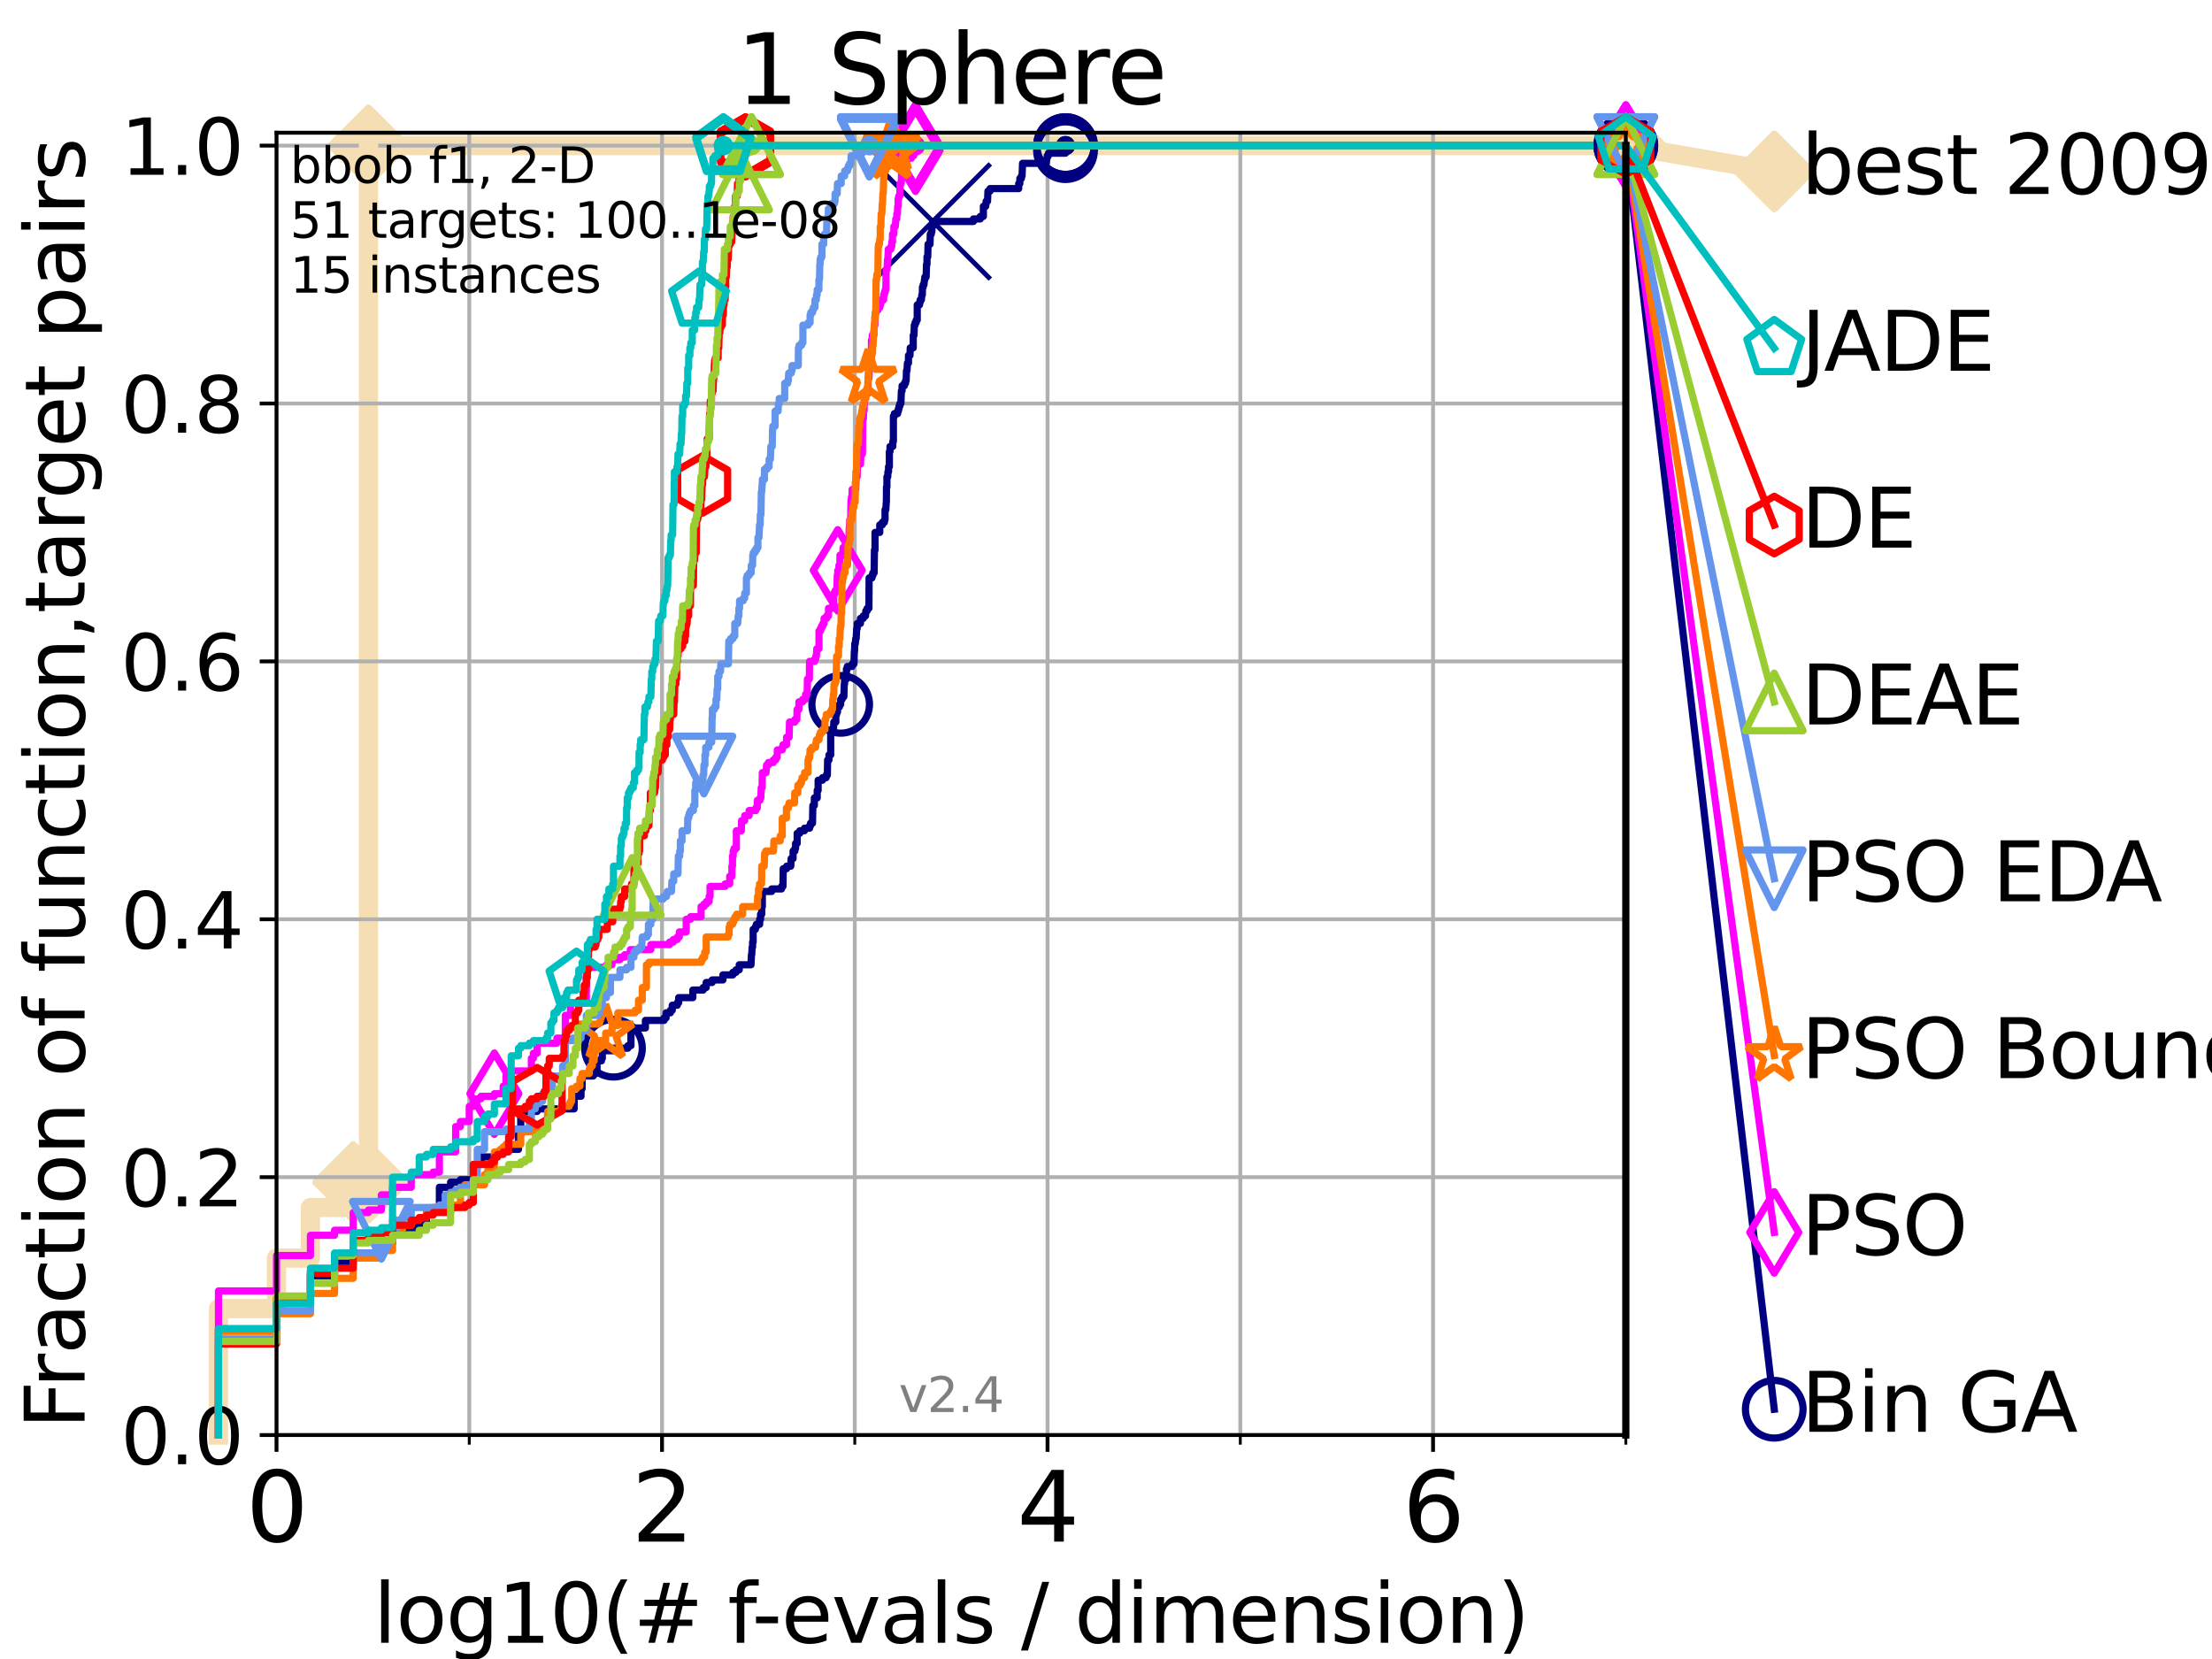 <?xml version="1.0" encoding="utf-8" standalone="no"?>
<!DOCTYPE svg PUBLIC "-//W3C//DTD SVG 1.1//EN"
  "http://www.w3.org/Graphics/SVG/1.1/DTD/svg11.dtd">
<svg height="345.6pt" version="1.1" viewBox="0 0 460.8 345.6" width="460.8pt" xmlns="http://www.w3.org/2000/svg" xmlns:xlink="http://www.w3.org/1999/xlink">
 <defs>
  <style type="text/css">*{stroke-linecap:butt;stroke-linejoin:round;}</style>
 </defs>
 <g id="figure_1">
  <g id="patch_1">
   <path d="M 0 345.6 
L 460.8 345.6 
L 460.8 0 
L 0 0 
z
" style="fill:#ffffff;"/>
  </g>
  <g id="axes_1">
   <g id="patch_2">
    <path d="M 57.6 298.944 
L 338.688 298.944 
L 338.688 27.648 
L 57.6 27.648 
z
" style="fill:#ffffff;"/>
   </g>
   <g id="line2d_1">
    <path d="M 45.512 298.944 
L 45.512 272.61 
L 57.6 272.61 
L 57.6 262.076 
L 64.671 262.076 
L 64.671 251.542 
L 73.579 251.542 
L 73.579 246.275 
L 76.759 246.275 
L 76.759 30.334 
L 338.688 30.334 
" style="fill:none;stroke:#f5deb3;stroke-linecap:square;stroke-width:4;"/>
   </g>
   <g id="line2d_2">
    <defs>
     <path d="M 0 7.778 
L 7.778 0 
L 0 -7.778 
L -7.778 0 
z
" id="m36e2ea0ac1" style="stroke:#f5deb3;stroke-linejoin:miter;stroke-width:1.5;"/>
    </defs>
    <g>
     <use style="fill:#f5deb3;stroke:#f5deb3;stroke-linejoin:miter;stroke-width:1.5;" x="73.579" xlink:href="#m36e2ea0ac1" y="246.275"/>
     <use style="fill:#f5deb3;stroke:#f5deb3;stroke-linejoin:miter;stroke-width:1.5;" x="76.759" xlink:href="#m36e2ea0ac1" y="246.275"/>
     <use style="fill:#f5deb3;stroke:#f5deb3;stroke-linejoin:miter;stroke-width:1.5;" x="76.759" xlink:href="#m36e2ea0ac1" y="246.275"/>
     <use style="fill:#f5deb3;stroke:#f5deb3;stroke-linejoin:miter;stroke-width:1.5;" x="76.759" xlink:href="#m36e2ea0ac1" y="30.334"/>
     <use style="fill:#f5deb3;stroke:#f5deb3;stroke-linejoin:miter;stroke-width:1.5;" x="76.759" xlink:href="#m36e2ea0ac1" y="30.334"/>
     <use style="fill:#f5deb3;stroke:#f5deb3;stroke-linejoin:miter;stroke-width:1.5;" x="338.688" xlink:href="#m36e2ea0ac1" y="30.334"/>
    </g>
   </g>
   <g id="line2d_3">
    <path style="fill:none;stroke:#f5deb3;stroke-linecap:square;stroke-width:4;"/>
    <g/>
   </g>
   <g id="line2d_4">
    <path d="M 338.688 30.334 
L 369.608 35.706 
" style="fill:none;stroke:#f5deb3;stroke-linecap:square;stroke-width:4;"/>
    <g>
     <use style="fill:#f5deb3;stroke:#f5deb3;stroke-linejoin:miter;stroke-width:1.5;" x="338.688" xlink:href="#m36e2ea0ac1" y="30.334"/>
     <use style="fill:#f5deb3;stroke:#f5deb3;stroke-linejoin:miter;stroke-width:1.5;" x="369.608" xlink:href="#m36e2ea0ac1" y="35.706"/>
    </g>
   </g>
   <g id="matplotlib.axis_1">
    <g id="xtick_1">
     <g id="line2d_5">
      <path clip-path="url(#p49426bd654)" d="M 57.6 298.944 
L 57.6 27.648 
" style="fill:none;stroke:#b0b0b0;stroke-linecap:square;stroke-width:0.8;"/>
     </g>
     <g id="line2d_6">
      <defs>
       <path d="M 0 0 
L 0 3.5 
" id="m88be83cb02" style="stroke:#000000;stroke-width:0.8;"/>
      </defs>
      <g>
       <use style="stroke:#000000;stroke-width:0.8;" x="57.6" xlink:href="#m88be83cb02" y="298.944"/>
      </g>
     </g>
     <g id="text_1">
      <!-- 0 -->
      <g transform="translate(51.237 321.141)scale(0.2 -0.2)">
       <defs>
        <path d="M 2034 4250 
Q 1547 4250 1301 3770 
Q 1056 3291 1056 2328 
Q 1056 1369 1301 889 
Q 1547 409 2034 409 
Q 2525 409 2770 889 
Q 3016 1369 3016 2328 
Q 3016 3291 2770 3770 
Q 2525 4250 2034 4250 
z
M 2034 4750 
Q 2819 4750 3233 4129 
Q 3647 3509 3647 2328 
Q 3647 1150 3233 529 
Q 2819 -91 2034 -91 
Q 1250 -91 836 529 
Q 422 1150 422 2328 
Q 422 3509 836 4129 
Q 1250 4750 2034 4750 
z
" id="DejaVuSans-30" transform="scale(0.016)"/>
       </defs>
       <use xlink:href="#DejaVuSans-30"/>
      </g>
     </g>
    </g>
    <g id="xtick_2">
     <g id="line2d_7">
      <path clip-path="url(#p49426bd654)" d="M 137.911 298.944 
L 137.911 27.648 
" style="fill:none;stroke:#b0b0b0;stroke-linecap:square;stroke-width:0.8;"/>
     </g>
     <g id="line2d_8">
      <g>
       <use style="stroke:#000000;stroke-width:0.8;" x="137.911" xlink:href="#m88be83cb02" y="298.944"/>
      </g>
     </g>
     <g id="text_2">
      <!-- 2 -->
      <g transform="translate(131.548 321.141)scale(0.2 -0.2)">
       <defs>
        <path d="M 1228 531 
L 3431 531 
L 3431 0 
L 469 0 
L 469 531 
Q 828 903 1448 1529 
Q 2069 2156 2228 2338 
Q 2531 2678 2651 2914 
Q 2772 3150 2772 3378 
Q 2772 3750 2511 3984 
Q 2250 4219 1831 4219 
Q 1534 4219 1204 4116 
Q 875 4013 500 3803 
L 500 4441 
Q 881 4594 1212 4672 
Q 1544 4750 1819 4750 
Q 2544 4750 2975 4387 
Q 3406 4025 3406 3419 
Q 3406 3131 3298 2873 
Q 3191 2616 2906 2266 
Q 2828 2175 2409 1742 
Q 1991 1309 1228 531 
z
" id="DejaVuSans-32" transform="scale(0.016)"/>
       </defs>
       <use xlink:href="#DejaVuSans-32"/>
      </g>
     </g>
    </g>
    <g id="xtick_3">
     <g id="line2d_9">
      <path clip-path="url(#p49426bd654)" d="M 218.222 298.944 
L 218.222 27.648 
" style="fill:none;stroke:#b0b0b0;stroke-linecap:square;stroke-width:0.8;"/>
     </g>
     <g id="line2d_10">
      <g>
       <use style="stroke:#000000;stroke-width:0.8;" x="218.222" xlink:href="#m88be83cb02" y="298.944"/>
      </g>
     </g>
     <g id="text_3">
      <!-- 4 -->
      <g transform="translate(211.859 321.141)scale(0.2 -0.2)">
       <defs>
        <path d="M 2419 4116 
L 825 1625 
L 2419 1625 
L 2419 4116 
z
M 2253 4666 
L 3047 4666 
L 3047 1625 
L 3713 1625 
L 3713 1100 
L 3047 1100 
L 3047 0 
L 2419 0 
L 2419 1100 
L 313 1100 
L 313 1709 
L 2253 4666 
z
" id="DejaVuSans-34" transform="scale(0.016)"/>
       </defs>
       <use xlink:href="#DejaVuSans-34"/>
      </g>
     </g>
    </g>
    <g id="xtick_4">
     <g id="line2d_11">
      <path clip-path="url(#p49426bd654)" d="M 298.533 298.944 
L 298.533 27.648 
" style="fill:none;stroke:#b0b0b0;stroke-linecap:square;stroke-width:0.8;"/>
     </g>
     <g id="line2d_12">
      <g>
       <use style="stroke:#000000;stroke-width:0.8;" x="298.533" xlink:href="#m88be83cb02" y="298.944"/>
      </g>
     </g>
     <g id="text_4">
      <!-- 6 -->
      <g transform="translate(292.17 321.141)scale(0.2 -0.2)">
       <defs>
        <path d="M 2113 2584 
Q 1688 2584 1439 2293 
Q 1191 2003 1191 1497 
Q 1191 994 1439 701 
Q 1688 409 2113 409 
Q 2538 409 2786 701 
Q 3034 994 3034 1497 
Q 3034 2003 2786 2293 
Q 2538 2584 2113 2584 
z
M 3366 4563 
L 3366 3988 
Q 3128 4100 2886 4159 
Q 2644 4219 2406 4219 
Q 1781 4219 1451 3797 
Q 1122 3375 1075 2522 
Q 1259 2794 1537 2939 
Q 1816 3084 2150 3084 
Q 2853 3084 3261 2657 
Q 3669 2231 3669 1497 
Q 3669 778 3244 343 
Q 2819 -91 2113 -91 
Q 1303 -91 875 529 
Q 447 1150 447 2328 
Q 447 3434 972 4092 
Q 1497 4750 2381 4750 
Q 2619 4750 2861 4703 
Q 3103 4656 3366 4563 
z
" id="DejaVuSans-36" transform="scale(0.016)"/>
       </defs>
       <use xlink:href="#DejaVuSans-36"/>
      </g>
     </g>
    </g>
    <g id="xtick_5">
     <g id="line2d_13">
      <path clip-path="url(#p49426bd654)" d="M 97.755 298.944 
L 97.755 27.648 
" style="fill:none;stroke:#b0b0b0;stroke-linecap:square;stroke-width:0.8;"/>
     </g>
     <g id="line2d_14">
      <defs>
       <path d="M 0 0 
L 0 2 
" id="m4a295a8f7e" style="stroke:#000000;stroke-width:0.6;"/>
      </defs>
      <g>
       <use style="stroke:#000000;stroke-width:0.6;" x="97.755" xlink:href="#m4a295a8f7e" y="298.944"/>
      </g>
     </g>
    </g>
    <g id="xtick_6">
     <g id="line2d_15">
      <path clip-path="url(#p49426bd654)" d="M 178.066 298.944 
L 178.066 27.648 
" style="fill:none;stroke:#b0b0b0;stroke-linecap:square;stroke-width:0.8;"/>
     </g>
     <g id="line2d_16">
      <g>
       <use style="stroke:#000000;stroke-width:0.6;" x="178.066" xlink:href="#m4a295a8f7e" y="298.944"/>
      </g>
     </g>
    </g>
    <g id="xtick_7">
     <g id="line2d_17">
      <path clip-path="url(#p49426bd654)" d="M 258.377 298.944 
L 258.377 27.648 
" style="fill:none;stroke:#b0b0b0;stroke-linecap:square;stroke-width:0.8;"/>
     </g>
     <g id="line2d_18">
      <g>
       <use style="stroke:#000000;stroke-width:0.6;" x="258.377" xlink:href="#m4a295a8f7e" y="298.944"/>
      </g>
     </g>
    </g>
    <g id="xtick_8">
     <g id="line2d_19">
      <path clip-path="url(#p49426bd654)" d="M 338.688 298.944 
L 338.688 27.648 
" style="fill:none;stroke:#b0b0b0;stroke-linecap:square;stroke-width:0.8;"/>
     </g>
     <g id="line2d_20">
      <g>
       <use style="stroke:#000000;stroke-width:0.6;" x="338.688" xlink:href="#m4a295a8f7e" y="298.944"/>
      </g>
     </g>
    </g>
    <g id="text_5">
     <!-- log10(# f-evals / dimension) -->
     <g transform="translate(77.764 342.218)scale(0.17 -0.17)">
      <defs>
       <path d="M 603 4863 
L 1178 4863 
L 1178 0 
L 603 0 
L 603 4863 
z
" id="DejaVuSans-6c" transform="scale(0.016)"/>
       <path d="M 1959 3097 
Q 1497 3097 1228 2736 
Q 959 2375 959 1747 
Q 959 1119 1226 758 
Q 1494 397 1959 397 
Q 2419 397 2687 759 
Q 2956 1122 2956 1747 
Q 2956 2369 2687 2733 
Q 2419 3097 1959 3097 
z
M 1959 3584 
Q 2709 3584 3137 3096 
Q 3566 2609 3566 1747 
Q 3566 888 3137 398 
Q 2709 -91 1959 -91 
Q 1206 -91 779 398 
Q 353 888 353 1747 
Q 353 2609 779 3096 
Q 1206 3584 1959 3584 
z
" id="DejaVuSans-6f" transform="scale(0.016)"/>
       <path d="M 2906 1791 
Q 2906 2416 2648 2759 
Q 2391 3103 1925 3103 
Q 1463 3103 1205 2759 
Q 947 2416 947 1791 
Q 947 1169 1205 825 
Q 1463 481 1925 481 
Q 2391 481 2648 825 
Q 2906 1169 2906 1791 
z
M 3481 434 
Q 3481 -459 3084 -895 
Q 2688 -1331 1869 -1331 
Q 1566 -1331 1297 -1286 
Q 1028 -1241 775 -1147 
L 775 -588 
Q 1028 -725 1275 -790 
Q 1522 -856 1778 -856 
Q 2344 -856 2625 -561 
Q 2906 -266 2906 331 
L 2906 616 
Q 2728 306 2450 153 
Q 2172 0 1784 0 
Q 1141 0 747 490 
Q 353 981 353 1791 
Q 353 2603 747 3093 
Q 1141 3584 1784 3584 
Q 2172 3584 2450 3431 
Q 2728 3278 2906 2969 
L 2906 3500 
L 3481 3500 
L 3481 434 
z
" id="DejaVuSans-67" transform="scale(0.016)"/>
       <path d="M 794 531 
L 1825 531 
L 1825 4091 
L 703 3866 
L 703 4441 
L 1819 4666 
L 2450 4666 
L 2450 531 
L 3481 531 
L 3481 0 
L 794 0 
L 794 531 
z
" id="DejaVuSans-31" transform="scale(0.016)"/>
       <path d="M 1984 4856 
Q 1566 4138 1362 3434 
Q 1159 2731 1159 2009 
Q 1159 1288 1364 580 
Q 1569 -128 1984 -844 
L 1484 -844 
Q 1016 -109 783 600 
Q 550 1309 550 2009 
Q 550 2706 781 3412 
Q 1013 4119 1484 4856 
L 1984 4856 
z
" id="DejaVuSans-28" transform="scale(0.016)"/>
       <path d="M 3272 2816 
L 2363 2816 
L 2100 1772 
L 3016 1772 
L 3272 2816 
z
M 2803 4594 
L 2478 3297 
L 3391 3297 
L 3719 4594 
L 4219 4594 
L 3897 3297 
L 4872 3297 
L 4872 2816 
L 3775 2816 
L 3519 1772 
L 4513 1772 
L 4513 1294 
L 3397 1294 
L 3072 0 
L 2572 0 
L 2894 1294 
L 1978 1294 
L 1656 0 
L 1153 0 
L 1478 1294 
L 494 1294 
L 494 1772 
L 1594 1772 
L 1856 2816 
L 850 2816 
L 850 3297 
L 1978 3297 
L 2297 4594 
L 2803 4594 
z
" id="DejaVuSans-23" transform="scale(0.016)"/>
       <path id="DejaVuSans-20" transform="scale(0.016)"/>
       <path d="M 2375 4863 
L 2375 4384 
L 1825 4384 
Q 1516 4384 1395 4259 
Q 1275 4134 1275 3809 
L 1275 3500 
L 2222 3500 
L 2222 3053 
L 1275 3053 
L 1275 0 
L 697 0 
L 697 3053 
L 147 3053 
L 147 3500 
L 697 3500 
L 697 3744 
Q 697 4328 969 4595 
Q 1241 4863 1831 4863 
L 2375 4863 
z
" id="DejaVuSans-66" transform="scale(0.016)"/>
       <path d="M 313 2009 
L 1997 2009 
L 1997 1497 
L 313 1497 
L 313 2009 
z
" id="DejaVuSans-2d" transform="scale(0.016)"/>
       <path d="M 3597 1894 
L 3597 1613 
L 953 1613 
Q 991 1019 1311 708 
Q 1631 397 2203 397 
Q 2534 397 2845 478 
Q 3156 559 3463 722 
L 3463 178 
Q 3153 47 2828 -22 
Q 2503 -91 2169 -91 
Q 1331 -91 842 396 
Q 353 884 353 1716 
Q 353 2575 817 3079 
Q 1281 3584 2069 3584 
Q 2775 3584 3186 3129 
Q 3597 2675 3597 1894 
z
M 3022 2063 
Q 3016 2534 2758 2815 
Q 2500 3097 2075 3097 
Q 1594 3097 1305 2825 
Q 1016 2553 972 2059 
L 3022 2063 
z
" id="DejaVuSans-65" transform="scale(0.016)"/>
       <path d="M 191 3500 
L 800 3500 
L 1894 563 
L 2988 3500 
L 3597 3500 
L 2284 0 
L 1503 0 
L 191 3500 
z
" id="DejaVuSans-76" transform="scale(0.016)"/>
       <path d="M 2194 1759 
Q 1497 1759 1228 1600 
Q 959 1441 959 1056 
Q 959 750 1161 570 
Q 1363 391 1709 391 
Q 2188 391 2477 730 
Q 2766 1069 2766 1631 
L 2766 1759 
L 2194 1759 
z
M 3341 1997 
L 3341 0 
L 2766 0 
L 2766 531 
Q 2569 213 2275 61 
Q 1981 -91 1556 -91 
Q 1019 -91 701 211 
Q 384 513 384 1019 
Q 384 1609 779 1909 
Q 1175 2209 1959 2209 
L 2766 2209 
L 2766 2266 
Q 2766 2663 2505 2880 
Q 2244 3097 1772 3097 
Q 1472 3097 1187 3025 
Q 903 2953 641 2809 
L 641 3341 
Q 956 3463 1253 3523 
Q 1550 3584 1831 3584 
Q 2591 3584 2966 3190 
Q 3341 2797 3341 1997 
z
" id="DejaVuSans-61" transform="scale(0.016)"/>
       <path d="M 2834 3397 
L 2834 2853 
Q 2591 2978 2328 3040 
Q 2066 3103 1784 3103 
Q 1356 3103 1142 2972 
Q 928 2841 928 2578 
Q 928 2378 1081 2264 
Q 1234 2150 1697 2047 
L 1894 2003 
Q 2506 1872 2764 1633 
Q 3022 1394 3022 966 
Q 3022 478 2636 193 
Q 2250 -91 1575 -91 
Q 1294 -91 989 -36 
Q 684 19 347 128 
L 347 722 
Q 666 556 975 473 
Q 1284 391 1588 391 
Q 1994 391 2212 530 
Q 2431 669 2431 922 
Q 2431 1156 2273 1281 
Q 2116 1406 1581 1522 
L 1381 1569 
Q 847 1681 609 1914 
Q 372 2147 372 2553 
Q 372 3047 722 3315 
Q 1072 3584 1716 3584 
Q 2034 3584 2315 3537 
Q 2597 3491 2834 3397 
z
" id="DejaVuSans-73" transform="scale(0.016)"/>
       <path d="M 1625 4666 
L 2156 4666 
L 531 -594 
L 0 -594 
L 1625 4666 
z
" id="DejaVuSans-2f" transform="scale(0.016)"/>
       <path d="M 2906 2969 
L 2906 4863 
L 3481 4863 
L 3481 0 
L 2906 0 
L 2906 525 
Q 2725 213 2448 61 
Q 2172 -91 1784 -91 
Q 1150 -91 751 415 
Q 353 922 353 1747 
Q 353 2572 751 3078 
Q 1150 3584 1784 3584 
Q 2172 3584 2448 3432 
Q 2725 3281 2906 2969 
z
M 947 1747 
Q 947 1113 1208 752 
Q 1469 391 1925 391 
Q 2381 391 2643 752 
Q 2906 1113 2906 1747 
Q 2906 2381 2643 2742 
Q 2381 3103 1925 3103 
Q 1469 3103 1208 2742 
Q 947 2381 947 1747 
z
" id="DejaVuSans-64" transform="scale(0.016)"/>
       <path d="M 603 3500 
L 1178 3500 
L 1178 0 
L 603 0 
L 603 3500 
z
M 603 4863 
L 1178 4863 
L 1178 4134 
L 603 4134 
L 603 4863 
z
" id="DejaVuSans-69" transform="scale(0.016)"/>
       <path d="M 3328 2828 
Q 3544 3216 3844 3400 
Q 4144 3584 4550 3584 
Q 5097 3584 5394 3201 
Q 5691 2819 5691 2113 
L 5691 0 
L 5113 0 
L 5113 2094 
Q 5113 2597 4934 2840 
Q 4756 3084 4391 3084 
Q 3944 3084 3684 2787 
Q 3425 2491 3425 1978 
L 3425 0 
L 2847 0 
L 2847 2094 
Q 2847 2600 2669 2842 
Q 2491 3084 2119 3084 
Q 1678 3084 1418 2786 
Q 1159 2488 1159 1978 
L 1159 0 
L 581 0 
L 581 3500 
L 1159 3500 
L 1159 2956 
Q 1356 3278 1631 3431 
Q 1906 3584 2284 3584 
Q 2666 3584 2933 3390 
Q 3200 3197 3328 2828 
z
" id="DejaVuSans-6d" transform="scale(0.016)"/>
       <path d="M 3513 2113 
L 3513 0 
L 2938 0 
L 2938 2094 
Q 2938 2591 2744 2837 
Q 2550 3084 2163 3084 
Q 1697 3084 1428 2787 
Q 1159 2491 1159 1978 
L 1159 0 
L 581 0 
L 581 3500 
L 1159 3500 
L 1159 2956 
Q 1366 3272 1645 3428 
Q 1925 3584 2291 3584 
Q 2894 3584 3203 3211 
Q 3513 2838 3513 2113 
z
" id="DejaVuSans-6e" transform="scale(0.016)"/>
       <path d="M 513 4856 
L 1013 4856 
Q 1481 4119 1714 3412 
Q 1947 2706 1947 2009 
Q 1947 1309 1714 600 
Q 1481 -109 1013 -844 
L 513 -844 
Q 928 -128 1133 580 
Q 1338 1288 1338 2009 
Q 1338 2731 1133 3434 
Q 928 4138 513 4856 
z
" id="DejaVuSans-29" transform="scale(0.016)"/>
      </defs>
      <use xlink:href="#DejaVuSans-6c"/>
      <use x="27.783" xlink:href="#DejaVuSans-6f"/>
      <use x="88.965" xlink:href="#DejaVuSans-67"/>
      <use x="152.441" xlink:href="#DejaVuSans-31"/>
      <use x="216.064" xlink:href="#DejaVuSans-30"/>
      <use x="279.688" xlink:href="#DejaVuSans-28"/>
      <use x="318.701" xlink:href="#DejaVuSans-23"/>
      <use x="402.49" xlink:href="#DejaVuSans-20"/>
      <use x="434.277" xlink:href="#DejaVuSans-66"/>
      <use x="463.982" xlink:href="#DejaVuSans-2d"/>
      <use x="500.066" xlink:href="#DejaVuSans-65"/>
      <use x="561.59" xlink:href="#DejaVuSans-76"/>
      <use x="620.77" xlink:href="#DejaVuSans-61"/>
      <use x="682.049" xlink:href="#DejaVuSans-6c"/>
      <use x="709.832" xlink:href="#DejaVuSans-73"/>
      <use x="761.932" xlink:href="#DejaVuSans-20"/>
      <use x="793.719" xlink:href="#DejaVuSans-2f"/>
      <use x="827.41" xlink:href="#DejaVuSans-20"/>
      <use x="859.197" xlink:href="#DejaVuSans-64"/>
      <use x="922.674" xlink:href="#DejaVuSans-69"/>
      <use x="950.457" xlink:href="#DejaVuSans-6d"/>
      <use x="1047.869" xlink:href="#DejaVuSans-65"/>
      <use x="1109.393" xlink:href="#DejaVuSans-6e"/>
      <use x="1172.771" xlink:href="#DejaVuSans-73"/>
      <use x="1224.871" xlink:href="#DejaVuSans-69"/>
      <use x="1252.654" xlink:href="#DejaVuSans-6f"/>
      <use x="1313.836" xlink:href="#DejaVuSans-6e"/>
      <use x="1377.215" xlink:href="#DejaVuSans-29"/>
     </g>
    </g>
   </g>
   <g id="matplotlib.axis_2">
    <g id="ytick_1">
     <g id="line2d_21">
      <path clip-path="url(#p49426bd654)" d="M 57.6 298.944 
L 338.688 298.944 
" style="fill:none;stroke:#b0b0b0;stroke-linecap:square;stroke-width:0.8;"/>
     </g>
     <g id="line2d_22">
      <defs>
       <path d="M 0 0 
L -3.5 0 
" id="md56406af5f" style="stroke:#000000;stroke-width:0.8;"/>
      </defs>
      <g>
       <use style="stroke:#000000;stroke-width:0.8;" x="57.6" xlink:href="#md56406af5f" y="298.944"/>
      </g>
     </g>
     <g id="text_6">
      <!-- 0.0 -->
      <g transform="translate(25.155 305.023)scale(0.16 -0.16)">
       <defs>
        <path d="M 684 794 
L 1344 794 
L 1344 0 
L 684 0 
L 684 794 
z
" id="DejaVuSans-2e" transform="scale(0.016)"/>
       </defs>
       <use xlink:href="#DejaVuSans-30"/>
       <use x="63.623" xlink:href="#DejaVuSans-2e"/>
       <use x="95.41" xlink:href="#DejaVuSans-30"/>
      </g>
     </g>
    </g>
    <g id="ytick_2">
     <g id="line2d_23">
      <path clip-path="url(#p49426bd654)" d="M 57.6 245.222 
L 338.688 245.222 
" style="fill:none;stroke:#b0b0b0;stroke-linecap:square;stroke-width:0.8;"/>
     </g>
     <g id="line2d_24">
      <g>
       <use style="stroke:#000000;stroke-width:0.8;" x="57.6" xlink:href="#md56406af5f" y="245.222"/>
      </g>
     </g>
     <g id="text_7">
      <!-- 0.2 -->
      <g transform="translate(25.155 251.301)scale(0.16 -0.16)">
       <use xlink:href="#DejaVuSans-30"/>
       <use x="63.623" xlink:href="#DejaVuSans-2e"/>
       <use x="95.41" xlink:href="#DejaVuSans-32"/>
      </g>
     </g>
    </g>
    <g id="ytick_3">
     <g id="line2d_25">
      <path clip-path="url(#p49426bd654)" d="M 57.6 191.5 
L 338.688 191.5 
" style="fill:none;stroke:#b0b0b0;stroke-linecap:square;stroke-width:0.8;"/>
     </g>
     <g id="line2d_26">
      <g>
       <use style="stroke:#000000;stroke-width:0.8;" x="57.6" xlink:href="#md56406af5f" y="191.5"/>
      </g>
     </g>
     <g id="text_8">
      <!-- 0.4 -->
      <g transform="translate(25.155 197.579)scale(0.16 -0.16)">
       <use xlink:href="#DejaVuSans-30"/>
       <use x="63.623" xlink:href="#DejaVuSans-2e"/>
       <use x="95.41" xlink:href="#DejaVuSans-34"/>
      </g>
     </g>
    </g>
    <g id="ytick_4">
     <g id="line2d_27">
      <path clip-path="url(#p49426bd654)" d="M 57.6 137.778 
L 338.688 137.778 
" style="fill:none;stroke:#b0b0b0;stroke-linecap:square;stroke-width:0.8;"/>
     </g>
     <g id="line2d_28">
      <g>
       <use style="stroke:#000000;stroke-width:0.8;" x="57.6" xlink:href="#md56406af5f" y="137.778"/>
      </g>
     </g>
     <g id="text_9">
      <!-- 0.6 -->
      <g transform="translate(25.155 143.857)scale(0.16 -0.16)">
       <use xlink:href="#DejaVuSans-30"/>
       <use x="63.623" xlink:href="#DejaVuSans-2e"/>
       <use x="95.41" xlink:href="#DejaVuSans-36"/>
      </g>
     </g>
    </g>
    <g id="ytick_5">
     <g id="line2d_29">
      <path clip-path="url(#p49426bd654)" d="M 57.6 84.056 
L 338.688 84.056 
" style="fill:none;stroke:#b0b0b0;stroke-linecap:square;stroke-width:0.8;"/>
     </g>
     <g id="line2d_30">
      <g>
       <use style="stroke:#000000;stroke-width:0.8;" x="57.6" xlink:href="#md56406af5f" y="84.056"/>
      </g>
     </g>
     <g id="text_10">
      <!-- 0.8 -->
      <g transform="translate(25.155 90.135)scale(0.16 -0.16)">
       <defs>
        <path d="M 2034 2216 
Q 1584 2216 1326 1975 
Q 1069 1734 1069 1313 
Q 1069 891 1326 650 
Q 1584 409 2034 409 
Q 2484 409 2743 651 
Q 3003 894 3003 1313 
Q 3003 1734 2745 1975 
Q 2488 2216 2034 2216 
z
M 1403 2484 
Q 997 2584 770 2862 
Q 544 3141 544 3541 
Q 544 4100 942 4425 
Q 1341 4750 2034 4750 
Q 2731 4750 3128 4425 
Q 3525 4100 3525 3541 
Q 3525 3141 3298 2862 
Q 3072 2584 2669 2484 
Q 3125 2378 3379 2068 
Q 3634 1759 3634 1313 
Q 3634 634 3220 271 
Q 2806 -91 2034 -91 
Q 1263 -91 848 271 
Q 434 634 434 1313 
Q 434 1759 690 2068 
Q 947 2378 1403 2484 
z
M 1172 3481 
Q 1172 3119 1398 2916 
Q 1625 2713 2034 2713 
Q 2441 2713 2670 2916 
Q 2900 3119 2900 3481 
Q 2900 3844 2670 4047 
Q 2441 4250 2034 4250 
Q 1625 4250 1398 4047 
Q 1172 3844 1172 3481 
z
" id="DejaVuSans-38" transform="scale(0.016)"/>
       </defs>
       <use xlink:href="#DejaVuSans-30"/>
       <use x="63.623" xlink:href="#DejaVuSans-2e"/>
       <use x="95.41" xlink:href="#DejaVuSans-38"/>
      </g>
     </g>
    </g>
    <g id="ytick_6">
     <g id="line2d_31">
      <path clip-path="url(#p49426bd654)" d="M 57.6 30.334 
L 338.688 30.334 
" style="fill:none;stroke:#b0b0b0;stroke-linecap:square;stroke-width:0.8;"/>
     </g>
     <g id="line2d_32">
      <g>
       <use style="stroke:#000000;stroke-width:0.8;" x="57.6" xlink:href="#md56406af5f" y="30.334"/>
      </g>
     </g>
     <g id="text_11">
      <!-- 1.0 -->
      <g transform="translate(25.155 36.413)scale(0.16 -0.16)">
       <use xlink:href="#DejaVuSans-31"/>
       <use x="63.623" xlink:href="#DejaVuSans-2e"/>
       <use x="95.41" xlink:href="#DejaVuSans-30"/>
      </g>
     </g>
    </g>
    <g id="text_12">
     <!-- Fraction of function,target pairs -->
     <g transform="translate(17.62 297.681)rotate(-90)scale(0.17 -0.17)">
      <defs>
       <path d="M 628 4666 
L 3309 4666 
L 3309 4134 
L 1259 4134 
L 1259 2759 
L 3109 2759 
L 3109 2228 
L 1259 2228 
L 1259 0 
L 628 0 
L 628 4666 
z
" id="DejaVuSans-46" transform="scale(0.016)"/>
       <path d="M 2631 2963 
Q 2534 3019 2420 3045 
Q 2306 3072 2169 3072 
Q 1681 3072 1420 2755 
Q 1159 2438 1159 1844 
L 1159 0 
L 581 0 
L 581 3500 
L 1159 3500 
L 1159 2956 
Q 1341 3275 1631 3429 
Q 1922 3584 2338 3584 
Q 2397 3584 2469 3576 
Q 2541 3569 2628 3553 
L 2631 2963 
z
" id="DejaVuSans-72" transform="scale(0.016)"/>
       <path d="M 3122 3366 
L 3122 2828 
Q 2878 2963 2633 3030 
Q 2388 3097 2138 3097 
Q 1578 3097 1268 2742 
Q 959 2388 959 1747 
Q 959 1106 1268 751 
Q 1578 397 2138 397 
Q 2388 397 2633 464 
Q 2878 531 3122 666 
L 3122 134 
Q 2881 22 2623 -34 
Q 2366 -91 2075 -91 
Q 1284 -91 818 406 
Q 353 903 353 1747 
Q 353 2603 823 3093 
Q 1294 3584 2113 3584 
Q 2378 3584 2631 3529 
Q 2884 3475 3122 3366 
z
" id="DejaVuSans-63" transform="scale(0.016)"/>
       <path d="M 1172 4494 
L 1172 3500 
L 2356 3500 
L 2356 3053 
L 1172 3053 
L 1172 1153 
Q 1172 725 1289 603 
Q 1406 481 1766 481 
L 2356 481 
L 2356 0 
L 1766 0 
Q 1100 0 847 248 
Q 594 497 594 1153 
L 594 3053 
L 172 3053 
L 172 3500 
L 594 3500 
L 594 4494 
L 1172 4494 
z
" id="DejaVuSans-74" transform="scale(0.016)"/>
       <path d="M 544 1381 
L 544 3500 
L 1119 3500 
L 1119 1403 
Q 1119 906 1312 657 
Q 1506 409 1894 409 
Q 2359 409 2629 706 
Q 2900 1003 2900 1516 
L 2900 3500 
L 3475 3500 
L 3475 0 
L 2900 0 
L 2900 538 
Q 2691 219 2414 64 
Q 2138 -91 1772 -91 
Q 1169 -91 856 284 
Q 544 659 544 1381 
z
M 1991 3584 
L 1991 3584 
z
" id="DejaVuSans-75" transform="scale(0.016)"/>
       <path d="M 750 794 
L 1409 794 
L 1409 256 
L 897 -744 
L 494 -744 
L 750 256 
L 750 794 
z
" id="DejaVuSans-2c" transform="scale(0.016)"/>
       <path d="M 1159 525 
L 1159 -1331 
L 581 -1331 
L 581 3500 
L 1159 3500 
L 1159 2969 
Q 1341 3281 1617 3432 
Q 1894 3584 2278 3584 
Q 2916 3584 3314 3078 
Q 3713 2572 3713 1747 
Q 3713 922 3314 415 
Q 2916 -91 2278 -91 
Q 1894 -91 1617 61 
Q 1341 213 1159 525 
z
M 3116 1747 
Q 3116 2381 2855 2742 
Q 2594 3103 2138 3103 
Q 1681 3103 1420 2742 
Q 1159 2381 1159 1747 
Q 1159 1113 1420 752 
Q 1681 391 2138 391 
Q 2594 391 2855 752 
Q 3116 1113 3116 1747 
z
" id="DejaVuSans-70" transform="scale(0.016)"/>
      </defs>
      <use xlink:href="#DejaVuSans-46"/>
      <use x="50.27" xlink:href="#DejaVuSans-72"/>
      <use x="91.383" xlink:href="#DejaVuSans-61"/>
      <use x="152.662" xlink:href="#DejaVuSans-63"/>
      <use x="207.643" xlink:href="#DejaVuSans-74"/>
      <use x="246.852" xlink:href="#DejaVuSans-69"/>
      <use x="274.635" xlink:href="#DejaVuSans-6f"/>
      <use x="335.816" xlink:href="#DejaVuSans-6e"/>
      <use x="399.195" xlink:href="#DejaVuSans-20"/>
      <use x="430.982" xlink:href="#DejaVuSans-6f"/>
      <use x="492.164" xlink:href="#DejaVuSans-66"/>
      <use x="527.369" xlink:href="#DejaVuSans-20"/>
      <use x="559.156" xlink:href="#DejaVuSans-66"/>
      <use x="594.361" xlink:href="#DejaVuSans-75"/>
      <use x="657.74" xlink:href="#DejaVuSans-6e"/>
      <use x="721.119" xlink:href="#DejaVuSans-63"/>
      <use x="776.1" xlink:href="#DejaVuSans-74"/>
      <use x="815.309" xlink:href="#DejaVuSans-69"/>
      <use x="843.092" xlink:href="#DejaVuSans-6f"/>
      <use x="904.273" xlink:href="#DejaVuSans-6e"/>
      <use x="967.652" xlink:href="#DejaVuSans-2c"/>
      <use x="999.439" xlink:href="#DejaVuSans-74"/>
      <use x="1038.648" xlink:href="#DejaVuSans-61"/>
      <use x="1099.928" xlink:href="#DejaVuSans-72"/>
      <use x="1139.291" xlink:href="#DejaVuSans-67"/>
      <use x="1202.768" xlink:href="#DejaVuSans-65"/>
      <use x="1264.291" xlink:href="#DejaVuSans-74"/>
      <use x="1303.5" xlink:href="#DejaVuSans-20"/>
      <use x="1335.287" xlink:href="#DejaVuSans-70"/>
      <use x="1398.764" xlink:href="#DejaVuSans-61"/>
      <use x="1460.043" xlink:href="#DejaVuSans-69"/>
      <use x="1487.826" xlink:href="#DejaVuSans-72"/>
      <use x="1528.939" xlink:href="#DejaVuSans-73"/>
     </g>
    </g>
   </g>
   <g id="line2d_33">
    <defs>
     <path d="M 0 1.5 
C 0.398 1.5 0.779 1.342 1.061 1.061 
C 1.342 0.779 1.5 0.398 1.5 0 
C 1.5 -0.398 1.342 -0.779 1.061 -1.061 
C 0.779 -1.342 0.398 -1.5 0 -1.5 
C -0.398 -1.5 -0.779 -1.342 -1.061 -1.061 
C -1.342 -0.779 -1.5 -0.398 -1.5 0 
C -1.5 0.398 -1.342 0.779 -1.061 1.061 
C -0.779 1.342 -0.398 1.5 0 1.5 
z
" id="ma8652174fb" style="stroke:#f5deb3;"/>
    </defs>
    <g>
     <use style="fill:#f5deb3;stroke:#f5deb3;" x="76.759" xlink:href="#ma8652174fb" y="30.334"/>
     <use style="fill:#f5deb3;stroke:#f5deb3;" x="76.759" xlink:href="#ma8652174fb" y="30.334"/>
    </g>
   </g>
   <g id="line2d_34">
    <defs>
     <path d="M 0 1.5 
C 0.398 1.5 0.779 1.342 1.061 1.061 
C 1.342 0.779 1.5 0.398 1.5 0 
C 1.5 -0.398 1.342 -0.779 1.061 -1.061 
C 0.779 -1.342 0.398 -1.5 0 -1.5 
C -0.398 -1.5 -0.779 -1.342 -1.061 -1.061 
C -1.342 -0.779 -1.5 -0.398 -1.5 0 
C -1.5 0.398 -1.342 0.779 -1.061 1.061 
C -0.779 1.342 -0.398 1.5 0 1.5 
z
" id="m889073902d" style="stroke:#000080;"/>
    </defs>
    <g>
     <use style="fill:#000080;stroke:#000080;" x="221.967" xlink:href="#m889073902d" y="30.334"/>
     <use style="fill:#000080;stroke:#000080;" x="221.967" xlink:href="#m889073902d" y="30.334"/>
    </g>
   </g>
   <g id="line2d_35">
    <path d="M 45.512 298.944 
L 45.512 276.823 
L 57.6 276.823 
L 57.6 271.556 
L 64.671 271.556 
L 64.671 265.763 
L 69.688 265.763 
L 69.688 263.129 
L 73.579 263.129 
L 73.579 261.023 
L 79.447 261.023 
L 79.447 258.916 
L 81.776 258.916 
L 81.776 256.809 
L 83.83 256.809 
L 83.83 255.756 
L 87.33 255.756 
L 87.33 254.702 
L 88.847 254.702 
L 88.847 252.069 
L 91.535 252.069 
L 91.535 247.329 
L 93.864 247.329 
L 93.864 246.275 
L 95.918 246.275 
L 95.918 245.749 
L 98.606 245.749 
L 98.606 242.589 
L 100.193 242.589 
L 100.193 241.009 
L 103.623 241.009 
L 103.623 239.955 
L 105.398 239.955 
L 105.398 239.428 
L 108.006 239.428 
L 108.006 236.268 
L 108.484 236.268 
L 108.484 231.528 
L 111.897 231.528 
L 111.897 231.001 
L 119.603 231.001 
L 119.603 228.368 
L 121.037 228.368 
L 121.037 226.788 
L 121.265 226.788 
L 121.265 224.155 
L 123.594 224.155 
L 123.594 223.628 
L 124.178 223.628 
L 124.178 223.101 
L 124.369 223.101 
L 124.369 220.994 
L 125.292 220.994 
L 125.292 220.468 
L 125.471 220.468 
L 125.471 218.888 
L 127.799 218.888 
L 127.799 218.361 
L 130.796 218.361 
L 130.796 217.834 
L 131.44 217.834 
L 131.44 214.148 
L 134.45 214.148 
L 134.45 212.567 
L 138.341 212.567 
L 138.341 212.041 
L 138.762 212.041 
L 138.762 210.987 
L 139.652 210.987 
L 139.652 210.461 
L 140.042 210.461 
L 140.042 209.407 
L 141.09 209.407 
L 141.09 208.881 
L 141.379 208.881 
L 141.379 207.827 
L 144.33 207.827 
L 144.33 206.247 
L 146.485 206.247 
L 146.485 205.721 
L 147.113 205.721 
L 147.113 204.667 
L 148.354 204.667 
L 148.354 204.141 
L 150.599 204.141 
L 150.599 203.087 
L 152.662 203.087 
L 152.662 202.56 
L 153.323 202.56 
L 153.323 202.034 
L 153.995 202.034 
L 153.995 200.98 
L 156.449 200.98 
L 156.539 198.874 
L 156.599 198.874 
L 156.688 197.294 
L 156.777 197.294 
L 156.777 196.24 
L 156.895 196.24 
L 156.895 193.607 
L 157.358 193.607 
L 157.358 193.08 
L 157.557 193.08 
L 157.557 192.553 
L 158.25 192.553 
L 158.25 191.5 
L 158.439 191.5 
L 158.439 190.447 
L 158.679 190.447 
L 158.679 188.867 
L 158.811 188.867 
L 158.811 185.706 
L 160.751 185.706 
L 160.751 185.18 
L 162.813 185.18 
L 162.813 184.653 
L 163.103 184.653 
L 163.165 180.966 
L 163.867 180.966 
L 163.867 180.44 
L 164.731 180.44 
L 164.806 178.86 
L 165.212 178.86 
L 165.212 177.28 
L 165.59 177.28 
L 165.59 176.753 
L 165.732 176.753 
L 165.732 175.699 
L 166.065 175.699 
L 166.065 173.593 
L 166.612 173.593 
L 166.612 173.066 
L 167.577 173.066 
L 167.577 172.539 
L 168.642 172.539 
L 168.642 172.013 
L 168.85 172.013 
L 168.85 171.486 
L 169.259 171.486 
L 169.331 167.799 
L 169.645 167.799 
L 169.645 166.219 
L 170.242 166.219 
L 170.242 164.639 
L 170.433 164.639 
L 170.433 162.532 
L 171.341 162.532 
L 171.341 162.006 
L 172.094 162.006 
L 172.094 161.479 
L 172.35 161.479 
L 172.41 158.319 
L 172.685 158.319 
L 172.685 157.265 
L 173.049 157.265 
L 173.049 151.999 
L 173.621 151.999 
L 173.7 150.419 
L 174.12 150.419 
L 174.12 148.838 
L 174.283 148.838 
L 174.283 148.312 
L 174.467 148.312 
L 174.467 147.258 
L 174.869 147.258 
L 174.869 146.732 
L 175.129 146.732 
L 175.129 145.678 
L 175.426 145.678 
L 175.426 145.152 
L 175.787 145.152 
L 175.877 142.518 
L 175.936 142.518 
L 175.936 141.465 
L 176.325 141.465 
L 176.325 139.358 
L 176.508 139.358 
L 176.508 138.831 
L 177.517 138.831 
L 177.517 138.305 
L 177.9 138.305 
L 177.97 135.671 
L 178.023 135.671 
L 178.066 134.091 
L 178.179 134.091 
L 178.257 133.038 
L 178.36 133.038 
L 178.471 130.931 
L 178.573 130.931 
L 178.573 129.878 
L 179.246 129.878 
L 179.246 128.824 
L 179.839 128.824 
L 179.839 128.298 
L 180.298 128.298 
L 180.367 127.244 
L 180.655 127.244 
L 180.655 126.718 
L 181.012 126.718 
L 181.049 120.397 
L 181.641 120.397 
L 181.641 119.871 
L 181.832 119.871 
L 181.832 119.344 
L 182.097 119.344 
L 182.159 114.604 
L 182.283 114.604 
L 182.283 110.917 
L 183.268 110.917 
L 183.268 109.337 
L 183.809 109.337 
L 183.809 108.81 
L 184.237 108.81 
L 184.237 108.284 
L 184.371 108.284 
L 184.371 106.177 
L 184.534 106.177 
L 184.63 104.597 
L 184.648 104.597 
L 184.672 101.437 
L 184.761 101.437 
L 184.761 99.33 
L 184.933 99.33 
L 184.974 98.277 
L 185.097 98.277 
L 185.097 97.223 
L 185.27 97.223 
L 185.27 94.063 
L 185.408 94.063 
L 185.408 93.01 
L 185.983 93.01 
L 185.988 91.956 
L 186.11 91.956 
L 186.11 86.69 
L 186.317 86.69 
L 186.317 86.163 
L 186.989 86.163 
L 186.989 85.636 
L 187.16 85.636 
L 187.16 85.109 
L 187.289 85.109 
L 187.289 84.583 
L 187.463 84.583 
L 187.463 84.056 
L 187.67 84.056 
L 187.776 81.423 
L 187.92 81.423 
L 187.92 80.369 
L 188.394 80.369 
L 188.394 79.843 
L 188.648 79.843 
L 188.648 79.316 
L 188.766 79.316 
L 188.837 77.209 
L 188.94 77.209 
L 189.033 75.629 
L 189.251 75.629 
L 189.251 74.049 
L 189.565 74.049 
L 189.619 72.469 
L 190.246 72.469 
L 190.246 69.836 
L 190.401 69.836 
L 190.465 67.729 
L 190.623 67.729 
L 190.623 67.202 
L 190.859 67.202 
L 190.859 66.675 
L 191.076 66.675 
L 191.076 63.515 
L 191.553 63.515 
L 191.553 62.989 
L 191.685 62.989 
L 191.685 62.462 
L 191.939 62.462 
L 192.045 61.409 
L 192.138 61.409 
L 192.162 59.829 
L 192.313 59.829 
L 192.313 59.302 
L 192.481 59.302 
L 192.584 58.248 
L 192.652 58.248 
L 192.652 57.722 
L 192.933 57.722 
L 193.007 55.088 
L 193.111 55.088 
L 193.111 53.508 
L 193.268 53.508 
L 193.33 50.875 
L 193.736 50.875 
L 193.796 48.768 
L 194.011 48.768 
L 194.011 48.241 
L 194.133 48.241 
L 194.133 47.188 
L 194.302 47.188 
L 194.302 46.135 
L 202.775 46.135 
L 202.775 45.608 
L 204.209 45.608 
L 204.209 45.081 
L 204.855 45.081 
L 204.859 42.975 
L 205.345 42.975 
L 205.427 41.921 
L 205.723 41.921 
L 205.808 39.814 
L 206.248 39.814 
L 206.248 39.288 
L 212.216 39.288 
L 212.216 38.234 
L 212.455 38.234 
L 212.455 37.181 
L 212.774 37.181 
L 212.774 36.654 
L 212.912 36.654 
L 213.021 34.021 
L 217.972 34.021 
L 218.069 32.968 
L 218.151 32.968 
L 218.151 32.441 
L 218.411 32.441 
L 218.411 31.914 
L 221.963 31.914 
L 221.967 30.334 
L 338.688 30.334 
L 338.688 30.334 
" style="fill:none;stroke:#000080;stroke-linecap:square;stroke-width:1.5;"/>
   </g>
   <g id="line2d_36">
    <defs>
     <path d="M 0 6 
C 1.591 6 3.117 5.368 4.243 4.243 
C 5.368 3.117 6 1.591 6 0 
C 6 -1.591 5.368 -3.117 4.243 -4.243 
C 3.117 -5.368 1.591 -6 0 -6 
C -1.591 -6 -3.117 -5.368 -4.243 -4.243 
C -5.368 -3.117 -6 -1.591 -6 0 
C -6 1.591 -5.368 3.117 -4.243 4.243 
C -3.117 5.368 -1.591 6 0 6 
z
" id="m861bee4549" style="stroke:#000080;stroke-width:1.5;"/>
    </defs>
    <g>
     <use style="fill-opacity:0;stroke:#000080;stroke-width:1.5;" x="127.799" xlink:href="#m861bee4549" y="218.361"/>
     <use style="fill-opacity:0;stroke:#000080;stroke-width:1.5;" x="175.129" xlink:href="#m861bee4549" y="146.732"/>
     <use style="fill-opacity:0;stroke:#000080;stroke-width:1.5;" x="221.963" xlink:href="#m861bee4549" y="31.387"/>
     <use style="fill-opacity:0;stroke:#000080;stroke-width:1.5;" x="221.967" xlink:href="#m861bee4549" y="30.334"/>
     <use style="fill-opacity:0;stroke:#000080;stroke-width:1.5;" x="221.967" xlink:href="#m861bee4549" y="30.334"/>
     <use style="fill-opacity:0;stroke:#000080;stroke-width:1.5;" x="338.688" xlink:href="#m861bee4549" y="30.334"/>
    </g>
   </g>
   <g id="line2d_37">
    <path style="fill:none;stroke:#000080;stroke-linecap:square;stroke-width:1.5;"/>
    <g/>
   </g>
   <g id="line2d_38">
    <path clip-path="url(#p49426bd654)" d="M 194.309 46.135 
" style="fill:none;stroke:#000080;stroke-linecap:square;stroke-width:1.5;"/>
    <defs>
     <path d="M -12 12 
L 12 -12 
M -12 -12 
L 12 12 
" id="ma98ace7624" style="stroke:#000080;"/>
    </defs>
    <g clip-path="url(#p49426bd654)">
     <use style="fill:#000080;stroke:#000080;" x="194.309" xlink:href="#ma98ace7624" y="46.135"/>
    </g>
   </g>
   <g id="line2d_39">
    <defs>
     <path d="M 0 1.5 
C 0.398 1.5 0.779 1.342 1.061 1.061 
C 1.342 0.779 1.5 0.398 1.5 0 
C 1.5 -0.398 1.342 -0.779 1.061 -1.061 
C 0.779 -1.342 0.398 -1.5 0 -1.5 
C -0.398 -1.5 -0.779 -1.342 -1.061 -1.061 
C -1.342 -0.779 -1.5 -0.398 -1.5 0 
C -1.5 0.398 -1.342 0.779 -1.061 1.061 
C -0.779 1.342 -0.398 1.5 0 1.5 
z
" id="mf66a3ebf66" style="stroke:#ff00ff;"/>
    </defs>
    <g>
     <use style="fill:#ff00ff;stroke:#ff00ff;" x="190.708" xlink:href="#mf66a3ebf66" y="30.334"/>
     <use style="fill:#ff00ff;stroke:#ff00ff;" x="190.708" xlink:href="#mf66a3ebf66" y="30.334"/>
    </g>
   </g>
   <g id="line2d_40">
    <path d="M 45.512 298.944 
L 45.512 268.923 
L 57.6 268.923 
L 57.6 261.549 
L 64.671 261.549 
L 64.671 257.336 
L 69.688 257.336 
L 69.688 256.282 
L 73.579 256.282 
L 73.579 252.596 
L 76.759 252.596 
L 76.759 252.069 
L 79.447 252.069 
L 79.447 248.909 
L 81.776 248.909 
L 81.776 247.329 
L 85.667 247.329 
L 85.667 244.695 
L 90.243 244.695 
L 90.243 244.169 
L 91.535 244.169 
L 91.535 239.955 
L 94.921 239.955 
L 94.921 234.688 
L 95.918 234.688 
L 95.918 233.635 
L 97.755 233.635 
L 97.755 230.475 
L 98.606 230.475 
L 98.606 229.421 
L 99.418 229.421 
L 99.418 228.895 
L 100.193 228.895 
L 100.193 228.368 
L 102.989 228.368 
L 102.989 227.841 
L 104.826 227.841 
L 104.826 226.261 
L 105.398 226.261 
L 105.398 224.155 
L 106.489 224.155 
L 106.489 223.101 
L 110.694 223.101 
L 110.694 220.468 
L 111.105 220.468 
L 111.105 219.414 
L 111.897 219.414 
L 111.897 217.308 
L 116.02 217.308 
L 116.02 216.254 
L 117.765 216.254 
L 117.765 211.514 
L 118.839 211.514 
L 118.839 208.881 
L 122.148 208.881 
L 122.148 201.507 
L 126.338 201.507 
L 126.338 200.98 
L 127.485 200.98 
L 127.485 199.927 
L 129.147 199.927 
L 129.147 199.4 
L 130.128 199.4 
L 130.128 198.874 
L 131.313 198.874 
L 131.313 197.82 
L 135.582 197.82 
L 135.582 196.767 
L 139.494 196.767 
L 139.494 196.24 
L 140.272 196.24 
L 140.272 195.714 
L 141.09 195.714 
L 141.09 195.187 
L 141.521 195.187 
L 141.521 194.133 
L 142.95 194.133 
L 142.95 191.5 
L 143.841 191.5 
L 143.841 190.973 
L 146.053 190.973 
L 146.053 188.867 
L 146.644 188.867 
L 146.644 188.34 
L 147.165 188.34 
L 147.165 187.813 
L 147.72 187.813 
L 147.72 186.76 
L 147.918 186.76 
L 147.918 184.653 
L 151.056 184.653 
L 151.056 184.126 
L 152.014 184.126 
L 152.014 182.546 
L 152.474 182.546 
L 152.474 180.44 
L 152.587 180.44 
L 152.587 178.333 
L 152.737 178.333 
L 152.737 177.28 
L 152.922 177.28 
L 152.922 176.753 
L 153.395 176.753 
L 153.395 173.066 
L 154.44 173.066 
L 154.473 170.959 
L 155.135 170.959 
L 155.135 169.906 
L 156.053 169.906 
L 156.053 168.853 
L 157.444 168.853 
L 157.444 168.326 
L 157.754 168.326 
L 157.754 166.746 
L 158.304 166.746 
L 158.304 166.219 
L 158.493 166.219 
L 158.573 164.112 
L 158.758 164.112 
L 158.811 160.952 
L 159.583 160.952 
L 159.683 159.372 
L 160.079 159.372 
L 160.079 158.846 
L 161.077 158.846 
L 161.077 158.319 
L 161.578 158.319 
L 161.578 157.792 
L 161.89 157.792 
L 161.934 156.212 
L 162.958 156.212 
L 162.958 155.685 
L 163.103 155.685 
L 163.103 155.159 
L 163.848 155.159 
L 163.848 153.579 
L 164.391 153.579 
L 164.467 150.419 
L 165.573 150.419 
L 165.573 149.892 
L 165.996 149.892 
L 166.048 147.785 
L 166.426 147.785 
L 166.426 146.205 
L 167.207 146.205 
L 167.207 145.678 
L 167.814 145.678 
L 167.814 144.625 
L 168.141 144.625 
L 168.202 141.465 
L 168.597 141.465 
L 168.642 137.778 
L 169.716 137.778 
L 169.716 137.251 
L 169.939 137.251 
L 169.939 136.725 
L 170.064 136.725 
L 170.147 135.145 
L 170.607 135.145 
L 170.607 131.458 
L 170.899 131.458 
L 170.899 130.931 
L 171.134 130.931 
L 171.134 130.404 
L 171.43 130.404 
L 171.43 129.878 
L 171.671 129.878 
L 171.671 128.824 
L 172.216 128.824 
L 172.216 128.298 
L 172.59 128.298 
L 172.59 126.718 
L 173.508 126.718 
L 173.52 125.664 
L 173.689 125.664 
L 173.689 123.558 
L 173.978 123.558 
L 173.978 123.031 
L 174.327 123.031 
L 174.413 119.871 
L 174.52 119.871 
L 174.52 118.817 
L 174.764 118.817 
L 174.764 117.764 
L 174.974 117.764 
L 174.974 115.657 
L 175.547 115.657 
L 175.628 114.077 
L 176.034 114.077 
L 176.034 113.55 
L 176.441 113.55 
L 176.441 112.497 
L 176.819 112.497 
L 176.922 109.864 
L 176.95 109.864 
L 177.024 108.284 
L 177.208 108.284 
L 177.282 104.07 
L 177.363 104.07 
L 177.363 103.543 
L 177.499 103.543 
L 177.517 101.963 
L 178.257 101.963 
L 178.352 99.33 
L 178.565 99.33 
L 178.616 96.697 
L 179.262 96.697 
L 179.328 94.59 
L 179.649 94.59 
L 179.736 87.216 
L 179.871 87.216 
L 179.871 85.636 
L 180.004 85.636 
L 180.082 83.003 
L 180.198 83.003 
L 180.198 81.949 
L 180.827 81.949 
L 180.834 78.789 
L 181.012 78.789 
L 181.115 76.682 
L 181.209 76.682 
L 181.209 76.156 
L 181.369 76.156 
L 181.419 72.996 
L 181.534 72.996 
L 181.534 70.889 
L 181.698 70.889 
L 181.698 69.836 
L 182.041 69.836 
L 182.131 67.729 
L 182.262 67.729 
L 182.344 65.095 
L 182.521 65.095 
L 182.521 64.569 
L 182.921 64.569 
L 182.921 64.042 
L 183.287 64.042 
L 183.287 63.515 
L 183.441 63.515 
L 183.441 62.989 
L 183.569 62.989 
L 183.569 62.462 
L 184.083 62.462 
L 184.083 61.409 
L 184.237 61.409 
L 184.237 60.882 
L 184.401 60.882 
L 184.401 60.355 
L 184.546 60.355 
L 184.582 56.142 
L 184.797 56.142 
L 184.88 54.035 
L 184.956 54.035 
L 185.044 51.928 
L 185.568 51.928 
L 185.568 51.402 
L 185.765 51.402 
L 185.765 50.348 
L 185.922 50.348 
L 185.922 48.768 
L 186.208 48.768 
L 186.208 47.188 
L 186.506 47.188 
L 186.613 45.608 
L 186.805 45.608 
L 186.821 44.555 
L 186.942 44.555 
L 187.01 42.975 
L 187.093 42.975 
L 187.093 41.395 
L 187.217 41.395 
L 187.217 40.868 
L 187.443 40.868 
L 187.499 38.234 
L 187.736 38.234 
L 187.836 35.601 
L 188.268 35.601 
L 188.351 32.968 
L 189.864 32.968 
L 189.864 32.441 
L 190.336 32.441 
L 190.336 31.914 
L 190.572 31.914 
L 190.572 31.387 
L 190.708 31.387 
L 190.708 30.334 
L 338.688 30.334 
L 338.688 30.334 
" style="fill:none;stroke:#ff00ff;stroke-linecap:square;stroke-width:1.5;"/>
   </g>
   <g id="line2d_41">
    <defs>
     <path d="M 0 8.485 
L 5.091 0 
L 0 -8.485 
L -5.091 0 
z
" id="m074ac4badd" style="stroke:#ff00ff;stroke-linejoin:miter;stroke-width:1.5;"/>
    </defs>
    <g>
     <use style="fill-opacity:0;stroke:#ff00ff;stroke-linejoin:miter;stroke-width:1.5;" x="102.989" xlink:href="#m074ac4badd" y="227.841"/>
     <use style="fill-opacity:0;stroke:#ff00ff;stroke-linejoin:miter;stroke-width:1.5;" x="174.52" xlink:href="#m074ac4badd" y="118.817"/>
     <use style="fill-opacity:0;stroke:#ff00ff;stroke-linejoin:miter;stroke-width:1.5;" x="190.708" xlink:href="#m074ac4badd" y="31.387"/>
     <use style="fill-opacity:0;stroke:#ff00ff;stroke-linejoin:miter;stroke-width:1.5;" x="190.708" xlink:href="#m074ac4badd" y="30.334"/>
     <use style="fill-opacity:0;stroke:#ff00ff;stroke-linejoin:miter;stroke-width:1.5;" x="190.708" xlink:href="#m074ac4badd" y="30.334"/>
     <use style="fill-opacity:0;stroke:#ff00ff;stroke-linejoin:miter;stroke-width:1.5;" x="338.688" xlink:href="#m074ac4badd" y="30.334"/>
    </g>
   </g>
   <g id="line2d_42">
    <path style="fill:none;stroke:#ff00ff;stroke-linecap:square;stroke-width:1.5;"/>
    <g/>
   </g>
   <g id="line2d_43">
    <defs>
     <path d="M 0 1.5 
C 0.398 1.5 0.779 1.342 1.061 1.061 
C 1.342 0.779 1.5 0.398 1.5 0 
C 1.5 -0.398 1.342 -0.779 1.061 -1.061 
C 0.779 -1.342 0.398 -1.5 0 -1.5 
C -0.398 -1.5 -0.779 -1.342 -1.061 -1.061 
C -1.342 -0.779 -1.5 -0.398 -1.5 0 
C -1.5 0.398 -1.342 0.779 -1.061 1.061 
C -0.779 1.342 -0.398 1.5 0 1.5 
z
" id="mdf2222f79b" style="stroke:#ff7500;"/>
    </defs>
    <g>
     <use style="fill:#ff7500;stroke:#ff7500;" x="185.726" xlink:href="#mdf2222f79b" y="30.334"/>
     <use style="fill:#ff7500;stroke:#ff7500;" x="185.726" xlink:href="#mdf2222f79b" y="30.334"/>
    </g>
   </g>
   <g id="line2d_44">
    <path d="M 45.512 298.944 
L 45.512 277.35 
L 57.6 277.35 
L 57.6 273.663 
L 64.671 273.663 
L 64.671 269.45 
L 69.688 269.45 
L 69.688 266.289 
L 73.579 266.289 
L 73.579 262.076 
L 79.447 262.076 
L 79.447 260.496 
L 81.776 260.496 
L 81.776 256.282 
L 83.83 256.282 
L 83.83 255.229 
L 85.667 255.229 
L 85.667 254.176 
L 87.33 254.176 
L 87.33 253.649 
L 88.847 253.649 
L 88.847 252.596 
L 90.243 252.596 
L 90.243 251.542 
L 94.921 251.542 
L 94.921 251.016 
L 95.918 251.016 
L 95.918 247.329 
L 96.861 247.329 
L 96.861 246.802 
L 100.935 246.802 
L 100.935 244.695 
L 101.647 244.695 
L 101.647 243.642 
L 102.989 243.642 
L 102.989 239.955 
L 104.235 239.955 
L 104.235 239.428 
L 104.826 239.428 
L 104.826 238.902 
L 105.398 238.902 
L 105.398 238.375 
L 108.484 238.375 
L 108.484 235.742 
L 111.105 235.742 
L 111.105 235.215 
L 112.281 235.215 
L 112.281 234.688 
L 114.08 234.688 
L 114.08 231.528 
L 116.914 231.528 
L 116.914 230.475 
L 118.577 230.475 
L 118.577 229.948 
L 118.839 229.948 
L 118.839 229.421 
L 119.097 229.421 
L 119.097 226.788 
L 120.094 226.788 
L 120.094 226.261 
L 120.806 226.261 
L 120.806 224.681 
L 121.265 224.681 
L 121.265 223.628 
L 122.782 223.628 
L 122.782 222.575 
L 122.989 222.575 
L 122.989 222.048 
L 123.394 222.048 
L 123.394 220.994 
L 123.791 220.994 
L 123.791 218.361 
L 124.557 218.361 
L 124.557 216.781 
L 126.168 216.781 
L 126.168 215.201 
L 127.485 215.201 
L 127.485 214.148 
L 127.643 214.148 
L 127.643 213.621 
L 128.709 213.621 
L 128.709 210.987 
L 132.303 210.987 
L 132.303 210.461 
L 133.01 210.461 
L 133.01 208.354 
L 133.8 208.354 
L 133.8 205.721 
L 134.661 205.721 
L 134.661 200.98 
L 135.179 200.98 
L 135.179 200.454 
L 146.107 200.454 
L 146.107 199.927 
L 146.378 199.927 
L 146.378 199.4 
L 146.802 199.4 
L 146.802 198.347 
L 147.113 198.347 
L 147.113 195.187 
L 151.701 195.187 
L 151.701 194.66 
L 151.897 194.66 
L 151.897 193.08 
L 152.053 193.08 
L 152.053 192.553 
L 152.625 192.553 
L 152.625 192.027 
L 152.848 192.027 
L 152.848 191.5 
L 153.106 191.5 
L 153.106 190.973 
L 153.467 190.973 
L 153.467 190.447 
L 154.708 190.447 
L 154.708 188.867 
L 157.81 188.867 
L 157.81 186.76 
L 158.004 186.76 
L 158.004 185.18 
L 158.223 185.18 
L 158.223 184.126 
L 158.653 184.126 
L 158.679 180.44 
L 159.201 180.44 
L 159.278 177.806 
L 159.532 177.806 
L 159.532 177.28 
L 161.146 177.28 
L 161.215 175.173 
L 162.539 175.173 
L 162.539 174.119 
L 162.958 174.119 
L 162.958 170.433 
L 163.828 170.433 
L 163.828 168.326 
L 164.238 168.326 
L 164.238 167.799 
L 164.372 167.799 
L 164.372 167.272 
L 165.519 167.272 
L 165.555 165.166 
L 166.204 165.166 
L 166.204 163.586 
L 166.679 163.586 
L 166.679 163.059 
L 166.962 163.059 
L 166.962 162.532 
L 167.077 162.532 
L 167.077 162.006 
L 167.609 162.006 
L 167.609 160.952 
L 168.324 160.952 
L 168.324 158.319 
L 168.446 158.319 
L 168.446 157.792 
L 168.686 157.792 
L 168.746 156.212 
L 169.129 156.212 
L 169.129 155.685 
L 169.898 155.685 
L 169.981 154.632 
L 170.078 154.632 
L 170.078 154.105 
L 170.621 154.105 
L 170.714 153.052 
L 170.925 153.052 
L 170.925 152.525 
L 171.341 152.525 
L 171.341 151.999 
L 171.859 151.999 
L 171.859 149.892 
L 172.032 149.892 
L 172.13 148.838 
L 172.921 148.838 
L 172.921 148.312 
L 173.223 148.312 
L 173.223 147.785 
L 173.417 147.785 
L 173.486 145.678 
L 173.565 145.678 
L 173.599 144.625 
L 173.7 144.625 
L 173.733 142.518 
L 173.989 142.518 
L 173.989 141.992 
L 174.175 141.992 
L 174.283 136.725 
L 174.669 136.725 
L 174.68 134.618 
L 174.827 134.618 
L 174.827 133.038 
L 174.963 133.038 
L 175.036 130.931 
L 175.078 130.931 
L 175.078 130.404 
L 175.191 130.404 
L 175.232 127.771 
L 175.324 127.771 
L 175.406 121.451 
L 175.497 121.451 
L 175.537 120.397 
L 175.688 120.397 
L 175.787 119.344 
L 176.034 119.344 
L 176.034 117.764 
L 176.565 117.764 
L 176.659 113.55 
L 176.922 113.55 
L 176.996 112.497 
L 177.061 112.497 
L 177.089 108.284 
L 177.472 108.284 
L 177.472 106.704 
L 177.634 106.704 
L 177.634 105.65 
L 177.9 105.65 
L 177.9 104.597 
L 178.153 104.597 
L 178.188 100.383 
L 178.283 100.383 
L 178.283 98.277 
L 178.42 98.277 
L 178.505 93.01 
L 178.548 93.01 
L 178.548 92.483 
L 178.817 92.483 
L 178.901 88.796 
L 179.082 88.796 
L 179.082 87.216 
L 179.254 87.216 
L 179.254 86.69 
L 179.417 86.69 
L 179.497 85.636 
L 179.609 85.636 
L 179.705 84.583 
L 179.894 84.583 
L 179.98 83.529 
L 180.058 83.529 
L 180.058 83.003 
L 180.397 83.003 
L 180.412 81.423 
L 180.572 81.423 
L 180.572 80.896 
L 180.73 80.896 
L 180.812 79.316 
L 180.849 79.316 
L 180.894 76.682 
L 181.026 76.682 
L 181.122 75.102 
L 181.513 75.102 
L 181.513 74.049 
L 181.641 74.049 
L 181.641 73.522 
L 181.761 73.522 
L 181.775 71.942 
L 181.888 71.942 
L 181.979 69.309 
L 182.055 69.309 
L 182.159 67.202 
L 182.207 67.202 
L 182.207 66.149 
L 182.33 66.149 
L 182.439 64.569 
L 182.446 64.569 
L 182.507 58.248 
L 182.622 58.248 
L 182.648 57.195 
L 182.868 57.195 
L 182.948 51.402 
L 183.013 51.402 
L 183.013 50.875 
L 183.209 50.875 
L 183.261 49.821 
L 183.364 49.821 
L 183.377 47.188 
L 183.512 47.188 
L 183.563 44.555 
L 183.708 44.555 
L 183.784 42.448 
L 183.847 42.448 
L 183.915 40.341 
L 183.996 40.341 
L 184.077 37.181 
L 184.12 37.181 
L 184.163 35.601 
L 184.51 35.601 
L 184.618 34.548 
L 184.654 34.548 
L 184.749 32.968 
L 184.821 32.968 
L 184.874 31.914 
L 185.726 31.914 
L 185.726 30.334 
L 338.688 30.334 
L 338.688 30.334 
" style="fill:none;stroke:#ff7500;stroke-linecap:square;stroke-width:1.5;"/>
   </g>
   <g id="line2d_45">
    <defs>
     <path d="M 0 -6 
L -1.347 -1.854 
L -5.706 -1.854 
L -2.18 0.708 
L -3.527 4.854 
L -0 2.292 
L 3.527 4.854 
L 2.18 0.708 
L 5.706 -1.854 
L 1.347 -1.854 
z
" id="m45a6969561" style="stroke:#ff7500;stroke-linejoin:bevel;stroke-width:1.5;"/>
    </defs>
    <g>
     <use style="fill-opacity:0;stroke:#ff7500;stroke-linejoin:bevel;stroke-width:1.5;" x="126.168" xlink:href="#m45a6969561" y="215.201"/>
     <use style="fill-opacity:0;stroke:#ff7500;stroke-linejoin:bevel;stroke-width:1.5;" x="180.849" xlink:href="#m45a6969561" y="78.789"/>
     <use style="fill-opacity:0;stroke:#ff7500;stroke-linejoin:bevel;stroke-width:1.5;" x="185.726" xlink:href="#m45a6969561" y="31.914"/>
     <use style="fill-opacity:0;stroke:#ff7500;stroke-linejoin:bevel;stroke-width:1.5;" x="185.726" xlink:href="#m45a6969561" y="30.334"/>
     <use style="fill-opacity:0;stroke:#ff7500;stroke-linejoin:bevel;stroke-width:1.5;" x="185.726" xlink:href="#m45a6969561" y="30.334"/>
     <use style="fill-opacity:0;stroke:#ff7500;stroke-linejoin:bevel;stroke-width:1.5;" x="338.688" xlink:href="#m45a6969561" y="30.334"/>
    </g>
   </g>
   <g id="line2d_46">
    <path style="fill:none;stroke:#ff7500;stroke-linecap:square;stroke-width:1.5;"/>
    <g/>
   </g>
   <g id="line2d_47">
    <defs>
     <path d="M 0 1.5 
C 0.398 1.5 0.779 1.342 1.061 1.061 
C 1.342 0.779 1.5 0.398 1.5 0 
C 1.5 -0.398 1.342 -0.779 1.061 -1.061 
C 0.779 -1.342 0.398 -1.5 0 -1.5 
C -0.398 -1.5 -0.779 -1.342 -1.061 -1.061 
C -1.342 -0.779 -1.5 -0.398 -1.5 0 
C -1.5 0.398 -1.342 0.779 -1.061 1.061 
C -0.779 1.342 -0.398 1.5 0 1.5 
z
" id="mca330a0805" style="stroke:#6495ed;"/>
    </defs>
    <g>
     <use style="fill:#6495ed;stroke:#6495ed;" x="181.1" xlink:href="#mca330a0805" y="30.334"/>
     <use style="fill:#6495ed;stroke:#6495ed;" x="181.1" xlink:href="#mca330a0805" y="30.334"/>
    </g>
   </g>
   <g id="line2d_48">
    <path d="M 45.512 298.944 
L 45.512 278.93 
L 57.6 278.93 
L 57.6 273.136 
L 64.671 273.136 
L 64.671 264.709 
L 69.688 264.709 
L 69.688 261.549 
L 73.579 261.549 
L 73.579 261.023 
L 79.447 261.023 
L 79.447 256.282 
L 81.776 256.282 
L 81.776 254.176 
L 83.83 254.176 
L 83.83 253.649 
L 85.667 253.649 
L 85.667 251.542 
L 91.535 251.542 
L 91.535 251.016 
L 92.738 251.016 
L 92.738 248.909 
L 93.864 248.909 
L 93.864 248.382 
L 94.921 248.382 
L 94.921 247.855 
L 95.918 247.855 
L 95.918 247.329 
L 97.755 247.329 
L 97.755 246.802 
L 98.606 246.802 
L 98.606 245.749 
L 99.418 245.749 
L 99.418 239.428 
L 100.935 239.428 
L 100.935 235.742 
L 105.398 235.742 
L 105.398 235.215 
L 110.274 235.215 
L 110.274 233.108 
L 110.694 233.108 
L 110.694 231.001 
L 111.506 231.001 
L 111.506 229.948 
L 112.281 229.948 
L 112.281 229.421 
L 113.023 229.421 
L 113.023 227.841 
L 114.08 227.841 
L 114.08 227.315 
L 115.077 227.315 
L 115.077 224.155 
L 117.203 224.155 
L 117.203 222.048 
L 117.765 222.048 
L 117.765 216.781 
L 119.352 216.781 
L 119.352 216.254 
L 121.037 216.254 
L 121.037 215.201 
L 121.265 215.201 
L 121.265 214.674 
L 122.148 214.674 
L 122.148 211.514 
L 124.557 211.514 
L 124.557 210.987 
L 124.928 210.987 
L 124.928 209.934 
L 125.111 209.934 
L 125.111 209.407 
L 125.471 209.407 
L 125.471 207.827 
L 126.338 207.827 
L 126.338 206.774 
L 127.165 206.774 
L 127.165 203.614 
L 129.147 203.614 
L 129.147 202.034 
L 130.532 202.034 
L 130.532 201.507 
L 131.44 201.507 
L 131.44 199.4 
L 132.06 199.4 
L 132.06 198.347 
L 132.542 198.347 
L 132.542 197.82 
L 133.239 197.82 
L 133.239 197.294 
L 133.689 197.294 
L 133.8 195.187 
L 134.766 195.187 
L 134.766 194.66 
L 135.077 194.66 
L 135.077 192.553 
L 135.582 192.553 
L 135.582 191.5 
L 135.976 191.5 
L 136.073 187.287 
L 138.171 187.287 
L 138.171 186.76 
L 138.845 186.76 
L 138.845 186.233 
L 139.009 186.233 
L 139.009 185.706 
L 139.887 185.706 
L 139.965 183.6 
L 140.348 183.6 
L 140.348 182.02 
L 141.235 182.02 
L 141.307 178.333 
L 141.592 178.333 
L 141.592 177.28 
L 141.732 177.28 
L 141.732 175.173 
L 142.079 175.173 
L 142.079 173.066 
L 143.209 173.066 
L 143.273 170.433 
L 143.464 170.433 
L 143.464 169.906 
L 143.591 169.906 
L 143.591 169.379 
L 143.841 169.379 
L 143.841 168.853 
L 144.451 168.853 
L 144.451 167.799 
L 144.748 167.799 
L 144.748 164.639 
L 144.924 164.639 
L 144.924 163.059 
L 146.162 163.059 
L 146.162 162.532 
L 146.431 162.532 
L 146.431 161.479 
L 146.591 161.479 
L 146.644 159.372 
L 146.854 159.372 
L 146.854 157.265 
L 147.01 157.265 
L 147.01 155.685 
L 147.67 155.685 
L 147.67 154.632 
L 148.258 154.632 
L 148.354 149.365 
L 148.402 149.365 
L 148.402 147.785 
L 148.827 147.785 
L 148.827 147.258 
L 149.15 147.258 
L 149.15 145.678 
L 149.332 145.678 
L 149.378 143.572 
L 149.513 143.572 
L 149.513 140.938 
L 149.779 140.938 
L 149.779 139.885 
L 150.086 139.885 
L 150.172 138.305 
L 151.74 138.305 
L 151.819 133.565 
L 152.207 133.565 
L 152.207 133.038 
L 152.7 133.038 
L 152.7 132.511 
L 153.069 132.511 
L 153.069 129.878 
L 153.68 129.878 
L 153.785 128.298 
L 153.925 128.298 
L 153.925 126.718 
L 154.064 126.718 
L 154.064 125.138 
L 154.841 125.138 
L 154.841 124.611 
L 155.135 124.611 
L 155.135 123.558 
L 155.489 123.558 
L 155.489 120.397 
L 155.647 120.397 
L 155.647 119.871 
L 156.083 119.871 
L 156.083 119.344 
L 156.479 119.344 
L 156.509 117.764 
L 156.777 117.764 
L 156.806 115.657 
L 156.924 115.657 
L 156.924 115.131 
L 157.272 115.131 
L 157.272 114.604 
L 157.614 114.604 
L 157.614 114.077 
L 157.893 114.077 
L 157.893 111.97 
L 158.113 111.97 
L 158.223 109.337 
L 158.358 109.337 
L 158.385 107.23 
L 158.519 107.23 
L 158.599 102.49 
L 158.679 102.49 
L 158.758 100.91 
L 158.811 100.91 
L 158.811 99.857 
L 159.253 99.857 
L 159.253 97.75 
L 159.783 97.75 
L 159.783 97.223 
L 160.225 97.223 
L 160.225 95.643 
L 160.49 95.643 
L 160.585 93.01 
L 160.868 93.01 
L 160.938 89.323 
L 160.985 89.323 
L 160.985 88.796 
L 161.466 88.796 
L 161.466 85.636 
L 162.087 85.636 
L 162.174 84.056 
L 162.325 84.056 
L 162.325 83.003 
L 163.469 83.003 
L 163.469 79.843 
L 164.083 79.843 
L 164.083 79.316 
L 164.218 79.316 
L 164.295 77.736 
L 164.825 77.736 
L 164.825 77.209 
L 164.992 77.209 
L 164.992 76.156 
L 166.289 76.156 
L 166.324 72.469 
L 166.46 72.469 
L 166.46 71.942 
L 166.978 71.942 
L 166.978 71.416 
L 167.256 71.416 
L 167.256 67.729 
L 168.37 67.729 
L 168.37 67.202 
L 168.761 67.202 
L 168.761 65.622 
L 168.894 65.622 
L 168.894 65.095 
L 169.274 65.095 
L 169.274 64.569 
L 169.432 64.569 
L 169.432 64.042 
L 169.772 64.042 
L 169.772 62.462 
L 170.05 62.462 
L 170.092 61.409 
L 170.229 61.409 
L 170.229 60.355 
L 170.594 60.355 
L 170.594 58.248 
L 170.714 58.248 
L 170.78 55.088 
L 170.846 55.088 
L 170.846 54.035 
L 170.991 54.035 
L 170.991 53.508 
L 171.225 53.508 
L 171.225 50.875 
L 171.583 50.875 
L 171.583 49.295 
L 171.734 49.295 
L 171.734 48.768 
L 172.179 48.768 
L 172.277 45.608 
L 172.434 45.608 
L 172.434 45.081 
L 172.566 45.081 
L 172.566 43.501 
L 172.991 43.501 
L 173.096 42.448 
L 173.823 42.448 
L 173.823 41.921 
L 173.966 41.921 
L 173.966 40.341 
L 174.402 40.341 
L 174.467 38.234 
L 175.242 38.234 
L 175.242 36.654 
L 175.965 36.654 
L 175.965 35.601 
L 176.555 35.601 
L 176.555 35.074 
L 176.716 35.074 
L 176.716 34.548 
L 176.996 34.548 
L 176.996 34.021 
L 177.3 34.021 
L 177.3 32.441 
L 178.556 32.441 
L 178.556 31.914 
L 179.657 31.914 
L 179.657 31.387 
L 180.066 31.387 
L 180.066 30.861 
L 181.1 30.861 
L 181.1 30.334 
L 338.688 30.334 
L 338.688 30.334 
" style="fill:none;stroke:#6495ed;stroke-linecap:square;stroke-width:1.5;"/>
   </g>
   <g id="line2d_49">
    <defs>
     <path d="M -0 6 
L 6 -6 
L -6 -6 
z
" id="mbf23c2ef50" style="stroke:#6495ed;stroke-linejoin:miter;stroke-width:1.5;"/>
    </defs>
    <g>
     <use style="fill-opacity:0;stroke:#6495ed;stroke-linejoin:miter;stroke-width:1.5;" x="79.447" xlink:href="#mbf23c2ef50" y="256.282"/>
     <use style="fill-opacity:0;stroke:#6495ed;stroke-linejoin:miter;stroke-width:1.5;" x="146.644" xlink:href="#mbf23c2ef50" y="159.372"/>
     <use style="fill-opacity:0;stroke:#6495ed;stroke-linejoin:miter;stroke-width:1.5;" x="181.1" xlink:href="#mbf23c2ef50" y="30.861"/>
     <use style="fill-opacity:0;stroke:#6495ed;stroke-linejoin:miter;stroke-width:1.5;" x="181.1" xlink:href="#mbf23c2ef50" y="30.334"/>
     <use style="fill-opacity:0;stroke:#6495ed;stroke-linejoin:miter;stroke-width:1.5;" x="181.1" xlink:href="#mbf23c2ef50" y="30.334"/>
     <use style="fill-opacity:0;stroke:#6495ed;stroke-linejoin:miter;stroke-width:1.5;" x="338.688" xlink:href="#mbf23c2ef50" y="30.334"/>
    </g>
   </g>
   <g id="line2d_50">
    <path style="fill:none;stroke:#6495ed;stroke-linecap:square;stroke-width:1.5;"/>
    <g/>
   </g>
   <g id="line2d_51">
    <defs>
     <path d="M 0 1.5 
C 0.398 1.5 0.779 1.342 1.061 1.061 
C 1.342 0.779 1.5 0.398 1.5 0 
C 1.5 -0.398 1.342 -0.779 1.061 -1.061 
C 0.779 -1.342 0.398 -1.5 0 -1.5 
C -0.398 -1.5 -0.779 -1.342 -1.061 -1.061 
C -1.342 -0.779 -1.5 -0.398 -1.5 0 
C -1.5 0.398 -1.342 0.779 -1.061 1.061 
C -0.779 1.342 -0.398 1.5 0 1.5 
z
" id="mdedc593ed0" style="stroke:#ff0000;"/>
    </defs>
    <g>
     <use style="fill:#ff0000;stroke:#ff0000;" x="155.297" xlink:href="#mdedc593ed0" y="30.334"/>
     <use style="fill:#ff0000;stroke:#ff0000;" x="155.297" xlink:href="#mdedc593ed0" y="30.334"/>
    </g>
   </g>
   <g id="line2d_52">
    <path d="M 45.512 298.944 
L 45.512 279.983 
L 57.6 279.983 
L 57.6 270.503 
L 64.671 270.503 
L 64.671 265.236 
L 69.688 265.236 
L 69.688 264.183 
L 73.579 264.183 
L 73.579 258.389 
L 76.759 258.389 
L 76.759 257.336 
L 79.447 257.336 
L 79.447 256.809 
L 81.776 256.809 
L 81.776 255.229 
L 85.667 255.229 
L 85.667 254.176 
L 87.33 254.176 
L 87.33 253.649 
L 88.847 253.649 
L 88.847 253.122 
L 90.243 253.122 
L 90.243 252.596 
L 93.864 252.596 
L 93.864 251.542 
L 96.861 251.542 
L 96.861 251.016 
L 97.755 251.016 
L 97.755 250.489 
L 98.606 250.489 
L 98.606 242.589 
L 102.331 242.589 
L 102.331 242.062 
L 102.989 242.062 
L 102.989 241.009 
L 103.623 241.009 
L 103.623 240.482 
L 104.826 240.482 
L 104.826 239.955 
L 105.952 239.955 
L 105.952 236.795 
L 106.489 236.795 
L 106.489 231.528 
L 107.009 231.528 
L 107.009 231.001 
L 109.402 231.001 
L 109.402 230.475 
L 110.274 230.475 
L 110.274 229.421 
L 110.694 229.421 
L 110.694 228.895 
L 111.897 228.895 
L 111.897 228.368 
L 113.383 228.368 
L 113.383 227.315 
L 113.735 227.315 
L 113.735 223.628 
L 114.08 223.628 
L 114.08 222.048 
L 114.419 222.048 
L 114.419 220.468 
L 117.203 220.468 
L 117.203 219.941 
L 117.486 219.941 
L 117.486 216.781 
L 117.765 216.781 
L 117.765 215.728 
L 118.04 215.728 
L 118.04 214.674 
L 118.577 214.674 
L 118.577 214.148 
L 119.097 214.148 
L 119.097 213.621 
L 119.85 213.621 
L 119.85 210.987 
L 120.335 210.987 
L 120.335 210.461 
L 120.572 210.461 
L 120.572 208.354 
L 121.49 208.354 
L 121.49 206.774 
L 121.712 206.774 
L 121.712 205.194 
L 122.148 205.194 
L 122.148 203.614 
L 122.362 203.614 
L 122.362 202.034 
L 122.573 202.034 
L 122.573 197.82 
L 122.782 197.82 
L 122.782 197.294 
L 123.985 197.294 
L 123.985 196.767 
L 124.178 196.767 
L 124.178 195.714 
L 124.557 195.714 
L 124.557 195.187 
L 124.744 195.187 
L 124.744 193.607 
L 126.507 193.607 
L 126.507 192.027 
L 127.643 192.027 
L 127.643 190.973 
L 127.799 190.973 
L 127.799 189.393 
L 129.147 189.393 
L 129.147 188.867 
L 129.291 188.867 
L 129.291 187.813 
L 129.433 187.813 
L 129.433 186.76 
L 130.128 186.76 
L 130.128 185.18 
L 131.566 185.18 
L 131.566 184.126 
L 132.06 184.126 
L 132.06 180.966 
L 132.182 180.966 
L 132.182 180.44 
L 132.423 180.44 
L 132.423 179.913 
L 132.894 179.913 
L 132.894 177.806 
L 133.125 177.806 
L 133.125 177.28 
L 133.239 177.28 
L 133.239 174.646 
L 133.353 174.646 
L 133.353 174.119 
L 134.236 174.119 
L 134.236 173.066 
L 134.556 173.066 
L 134.661 172.013 
L 135.179 172.013 
L 135.281 168.853 
L 135.482 168.853 
L 135.482 165.166 
L 136.362 165.166 
L 136.457 164.112 
L 136.551 164.112 
L 136.645 160.952 
L 137.108 160.952 
L 137.199 158.319 
L 137.998 158.319 
L 137.998 157.792 
L 138.256 157.792 
L 138.256 157.265 
L 138.595 157.265 
L 138.595 155.159 
L 138.927 155.159 
L 138.927 153.579 
L 139.172 153.579 
L 139.172 151.999 
L 139.494 151.999 
L 139.573 149.892 
L 139.652 149.892 
L 139.652 148.838 
L 140.348 148.838 
L 140.424 146.205 
L 140.499 146.205 
L 140.574 142.518 
L 140.797 142.518 
L 140.797 141.465 
L 140.944 141.465 
L 141.018 137.778 
L 141.09 137.778 
L 141.163 136.725 
L 141.235 136.725 
L 141.307 135.671 
L 141.379 135.671 
L 141.379 135.145 
L 141.872 135.145 
L 141.872 134.618 
L 142.216 134.618 
L 142.216 133.565 
L 142.686 133.565 
L 142.686 132.511 
L 142.818 132.511 
L 142.884 130.404 
L 143.015 130.404 
L 143.015 129.878 
L 143.144 129.878 
L 143.209 128.298 
L 143.464 128.298 
L 143.464 126.191 
L 143.841 126.191 
L 143.841 122.504 
L 143.965 122.504 
L 143.965 121.977 
L 144.451 121.977 
L 144.511 116.711 
L 144.689 116.711 
L 144.748 115.131 
L 145.04 115.131 
L 145.098 108.284 
L 145.327 108.284 
L 145.327 107.757 
L 145.441 107.757 
L 145.497 106.704 
L 145.777 106.704 
L 145.777 106.177 
L 145.998 106.177 
L 146.053 104.07 
L 146.162 104.07 
L 146.27 100.91 
L 146.378 100.91 
L 146.378 99.33 
L 146.749 99.33 
L 146.854 97.223 
L 147.062 97.223 
L 147.062 96.17 
L 147.216 96.17 
L 147.318 91.43 
L 147.72 91.43 
L 147.819 86.163 
L 147.967 86.163 
L 147.967 83.529 
L 148.21 83.529 
L 148.21 81.949 
L 148.354 81.949 
L 148.354 81.423 
L 148.545 81.423 
L 148.639 78.789 
L 148.733 78.789 
L 148.827 75.629 
L 148.873 75.629 
L 148.873 75.102 
L 149.012 75.102 
L 149.012 74.576 
L 149.602 74.576 
L 149.602 72.469 
L 149.735 72.469 
L 149.824 69.309 
L 149.955 69.309 
L 149.999 68.255 
L 150.172 68.255 
L 150.172 67.729 
L 150.472 67.729 
L 150.514 65.622 
L 150.683 65.622 
L 150.725 63.515 
L 150.85 63.515 
L 150.85 62.462 
L 151.056 62.462 
L 151.097 59.829 
L 151.179 59.829 
L 151.179 57.722 
L 151.301 57.722 
L 151.381 55.615 
L 151.502 55.615 
L 151.502 54.035 
L 151.701 54.035 
L 151.779 51.402 
L 151.858 51.402 
L 151.858 50.875 
L 152.13 50.875 
L 152.13 50.348 
L 152.436 50.348 
L 152.512 48.241 
L 152.587 48.241 
L 152.625 46.135 
L 152.737 46.135 
L 152.737 45.081 
L 152.959 45.081 
L 153.032 42.975 
L 153.178 42.975 
L 153.215 40.868 
L 153.574 40.868 
L 153.644 38.234 
L 153.925 38.234 
L 154.029 34.548 
L 154.27 34.548 
L 154.338 32.968 
L 154.406 32.968 
L 154.406 32.441 
L 154.574 32.441 
L 154.574 31.914 
L 154.807 31.914 
L 154.807 30.861 
L 155.297 30.861 
L 155.297 30.334 
L 338.688 30.334 
L 338.688 30.334 
" style="fill:none;stroke:#ff0000;stroke-linecap:square;stroke-width:1.5;"/>
   </g>
   <g id="line2d_53">
    <defs>
     <path d="M 0 -6 
L -5.196 -3 
L -5.196 3 
L -0 6 
L 5.196 3 
L 5.196 -3 
z
" id="mbe02ab56c3" style="stroke:#ff0000;stroke-linejoin:miter;stroke-width:1.5;"/>
    </defs>
    <g>
     <use style="fill-opacity:0;stroke:#ff0000;stroke-linejoin:miter;stroke-width:1.5;" x="111.897" xlink:href="#mbe02ab56c3" y="228.368"/>
     <use style="fill-opacity:0;stroke:#ff0000;stroke-linejoin:miter;stroke-width:1.5;" x="146.378" xlink:href="#mbe02ab56c3" y="100.91"/>
     <use style="fill-opacity:0;stroke:#ff0000;stroke-linejoin:miter;stroke-width:1.5;" x="155.297" xlink:href="#mbe02ab56c3" y="30.861"/>
     <use style="fill-opacity:0;stroke:#ff0000;stroke-linejoin:miter;stroke-width:1.5;" x="155.297" xlink:href="#mbe02ab56c3" y="30.334"/>
     <use style="fill-opacity:0;stroke:#ff0000;stroke-linejoin:miter;stroke-width:1.5;" x="155.297" xlink:href="#mbe02ab56c3" y="30.334"/>
     <use style="fill-opacity:0;stroke:#ff0000;stroke-linejoin:miter;stroke-width:1.5;" x="338.688" xlink:href="#mbe02ab56c3" y="30.334"/>
    </g>
   </g>
   <g id="line2d_54">
    <path style="fill:none;stroke:#ff0000;stroke-linecap:square;stroke-width:1.5;"/>
    <g/>
   </g>
   <g id="line2d_55">
    <defs>
     <path d="M 0 1.5 
C 0.398 1.5 0.779 1.342 1.061 1.061 
C 1.342 0.779 1.5 0.398 1.5 0 
C 1.5 -0.398 1.342 -0.779 1.061 -1.061 
C 0.779 -1.342 0.398 -1.5 0 -1.5 
C -0.398 -1.5 -0.779 -1.342 -1.061 -1.061 
C -1.342 -0.779 -1.5 -0.398 -1.5 0 
C -1.5 0.398 -1.342 0.779 -1.061 1.061 
C -0.779 1.342 -0.398 1.5 0 1.5 
z
" id="mdbde0a23b4" style="stroke:#9acd32;"/>
    </defs>
    <g>
     <use style="fill:#9acd32;stroke:#9acd32;" x="156.539" xlink:href="#mdbde0a23b4" y="30.334"/>
     <use style="fill:#9acd32;stroke:#9acd32;" x="156.539" xlink:href="#mdbde0a23b4" y="30.334"/>
    </g>
   </g>
   <g id="line2d_56">
    <path d="M 45.512 298.944 
L 45.512 279.457 
L 57.6 279.457 
L 57.6 269.976 
L 64.671 269.976 
L 64.671 267.343 
L 69.688 267.343 
L 69.688 261.549 
L 73.579 261.549 
L 73.579 258.916 
L 76.759 258.916 
L 76.759 258.389 
L 81.776 258.389 
L 81.776 257.336 
L 87.33 257.336 
L 87.33 256.282 
L 88.847 256.282 
L 88.847 255.229 
L 90.243 255.229 
L 90.243 254.702 
L 93.864 254.702 
L 93.864 248.909 
L 95.918 248.909 
L 95.918 248.382 
L 98.606 248.382 
L 98.606 245.749 
L 101.647 245.749 
L 101.647 244.695 
L 103.623 244.695 
L 103.623 244.169 
L 104.235 244.169 
L 104.235 243.642 
L 105.952 243.642 
L 105.952 242.589 
L 108.484 242.589 
L 108.484 242.062 
L 109.402 242.062 
L 109.402 241.535 
L 110.274 241.535 
L 110.274 238.375 
L 110.694 238.375 
L 110.694 237.848 
L 111.506 237.848 
L 111.506 236.795 
L 112.281 236.795 
L 112.281 236.268 
L 113.023 236.268 
L 113.023 235.742 
L 113.383 235.742 
L 113.383 235.215 
L 114.08 235.215 
L 114.08 233.108 
L 114.751 233.108 
L 114.751 228.368 
L 115.077 228.368 
L 115.077 227.841 
L 116.323 227.841 
L 116.323 226.788 
L 116.914 226.788 
L 116.914 225.208 
L 117.203 225.208 
L 117.203 223.628 
L 118.577 223.628 
L 118.577 222.048 
L 119.352 222.048 
L 119.352 219.941 
L 119.85 219.941 
L 119.85 218.361 
L 120.335 218.361 
L 120.335 214.148 
L 121.931 214.148 
L 121.931 213.094 
L 122.148 213.094 
L 122.148 212.567 
L 122.573 212.567 
L 122.573 210.987 
L 123.791 210.987 
L 123.791 209.934 
L 124.557 209.934 
L 124.557 208.354 
L 124.744 208.354 
L 124.744 206.774 
L 124.928 206.774 
L 124.928 206.247 
L 125.292 206.247 
L 125.292 205.721 
L 125.823 205.721 
L 125.823 204.141 
L 125.996 204.141 
L 125.996 202.034 
L 126.168 202.034 
L 126.168 201.507 
L 126.674 201.507 
L 126.674 199.4 
L 127.799 199.4 
L 127.799 198.347 
L 128.108 198.347 
L 128.108 197.294 
L 129.147 197.294 
L 129.147 196.767 
L 129.574 196.767 
L 129.574 196.24 
L 129.853 196.24 
L 129.853 195.714 
L 130.128 195.714 
L 130.128 195.187 
L 130.532 195.187 
L 130.532 193.607 
L 130.796 193.607 
L 130.796 193.08 
L 131.313 193.08 
L 131.313 190.447 
L 131.566 190.447 
L 131.566 189.393 
L 131.691 189.393 
L 131.691 184.653 
L 132.06 184.653 
L 132.06 183.073 
L 132.423 183.073 
L 132.423 182.02 
L 132.66 182.02 
L 132.66 178.86 
L 132.777 178.86 
L 132.777 174.646 
L 132.894 174.646 
L 132.894 173.593 
L 133.239 173.593 
L 133.239 172.539 
L 134.236 172.539 
L 134.236 172.013 
L 134.45 172.013 
L 134.45 170.959 
L 135.179 170.959 
L 135.281 167.799 
L 135.879 167.799 
L 135.976 162.006 
L 136.17 162.006 
L 136.17 160.952 
L 136.362 160.952 
L 136.457 159.372 
L 136.551 159.372 
L 136.551 157.792 
L 136.924 157.792 
L 136.924 156.212 
L 137.199 156.212 
L 137.29 153.579 
L 137.469 153.579 
L 137.469 153.052 
L 138.084 153.052 
L 138.171 150.419 
L 138.341 150.419 
L 138.341 149.892 
L 138.845 149.892 
L 138.845 148.838 
L 139.573 148.838 
L 139.573 144.625 
L 139.887 144.625 
L 139.887 142.518 
L 140.042 142.518 
L 140.042 140.938 
L 140.424 140.938 
L 140.424 139.885 
L 140.649 139.885 
L 140.649 139.358 
L 140.944 139.358 
L 140.944 137.251 
L 141.09 137.251 
L 141.163 133.565 
L 141.235 133.565 
L 141.307 131.985 
L 141.45 131.985 
L 141.521 130.931 
L 141.872 130.931 
L 141.941 129.351 
L 142.148 129.351 
L 142.216 126.191 
L 143.273 126.191 
L 143.273 125.664 
L 143.528 125.664 
L 143.591 123.031 
L 143.716 123.031 
L 143.716 122.504 
L 143.841 122.504 
L 143.841 120.397 
L 143.965 120.397 
L 143.965 118.291 
L 144.148 118.291 
L 144.209 117.237 
L 144.391 117.237 
L 144.451 109.864 
L 144.511 109.864 
L 144.511 109.337 
L 144.807 109.337 
L 144.807 108.284 
L 145.04 108.284 
L 145.098 107.23 
L 145.327 107.23 
L 145.327 105.65 
L 145.61 105.65 
L 145.61 104.597 
L 145.777 104.597 
L 145.888 100.91 
L 145.998 100.91 
L 145.998 99.33 
L 146.216 99.33 
L 146.324 97.223 
L 146.378 97.223 
L 146.378 95.643 
L 146.697 95.643 
L 146.697 95.116 
L 146.854 95.116 
L 146.958 93.536 
L 147.216 93.536 
L 147.318 91.956 
L 147.62 91.956 
L 147.72 89.85 
L 147.819 89.85 
L 147.819 86.69 
L 147.967 86.69 
L 147.967 85.109 
L 148.161 85.109 
L 148.258 78.789 
L 148.354 78.789 
L 148.354 78.263 
L 148.827 78.263 
L 148.827 77.736 
L 149.104 77.736 
L 149.196 74.049 
L 149.241 74.049 
L 149.241 71.942 
L 149.378 71.942 
L 149.378 70.362 
L 149.513 70.362 
L 149.602 66.149 
L 149.691 66.149 
L 149.779 59.302 
L 149.868 59.302 
L 149.868 58.775 
L 150.472 58.775 
L 150.514 57.195 
L 150.808 57.195 
L 150.891 51.928 
L 151.542 51.928 
L 151.542 50.875 
L 151.701 50.875 
L 151.779 49.295 
L 152.092 49.295 
L 152.13 47.188 
L 152.587 47.188 
L 152.587 46.135 
L 152.811 46.135 
L 152.811 45.081 
L 152.996 45.081 
L 152.996 43.501 
L 153.215 43.501 
L 153.323 40.868 
L 153.395 40.868 
L 153.395 40.341 
L 153.75 40.341 
L 153.75 39.814 
L 153.995 39.814 
L 154.029 37.708 
L 154.27 37.708 
L 154.27 36.654 
L 154.473 36.654 
L 154.473 36.128 
L 154.641 36.128 
L 154.641 35.601 
L 154.774 35.601 
L 154.774 34.021 
L 154.972 34.021 
L 155.005 32.968 
L 155.168 32.968 
L 155.168 32.441 
L 155.297 32.441 
L 155.297 31.914 
L 155.836 31.914 
L 155.836 31.387 
L 156.114 31.387 
L 156.114 30.861 
L 156.539 30.861 
L 156.539 30.334 
L 338.688 30.334 
L 338.688 30.334 
" style="fill:none;stroke:#9acd32;stroke-linecap:square;stroke-width:1.5;"/>
   </g>
   <g id="line2d_57">
    <defs>
     <path d="M 0 -6 
L -6 6 
L 6 6 
z
" id="mbbcfb6ac89" style="stroke:#9acd32;stroke-linejoin:miter;stroke-width:1.5;"/>
    </defs>
    <g>
     <use style="fill-opacity:0;stroke:#9acd32;stroke-linejoin:miter;stroke-width:1.5;" x="131.691" xlink:href="#mbbcfb6ac89" y="184.653"/>
     <use style="fill-opacity:0;stroke:#9acd32;stroke-linejoin:miter;stroke-width:1.5;" x="154.27" xlink:href="#mbbcfb6ac89" y="37.708"/>
     <use style="fill-opacity:0;stroke:#9acd32;stroke-linejoin:miter;stroke-width:1.5;" x="156.539" xlink:href="#mbbcfb6ac89" y="30.334"/>
     <use style="fill-opacity:0;stroke:#9acd32;stroke-linejoin:miter;stroke-width:1.5;" x="156.539" xlink:href="#mbbcfb6ac89" y="30.334"/>
     <use style="fill-opacity:0;stroke:#9acd32;stroke-linejoin:miter;stroke-width:1.5;" x="156.539" xlink:href="#mbbcfb6ac89" y="30.334"/>
     <use style="fill-opacity:0;stroke:#9acd32;stroke-linejoin:miter;stroke-width:1.5;" x="338.688" xlink:href="#mbbcfb6ac89" y="30.334"/>
    </g>
   </g>
   <g id="line2d_58">
    <path style="fill:none;stroke:#9acd32;stroke-linecap:square;stroke-width:1.5;"/>
    <g/>
   </g>
   <g id="line2d_59">
    <defs>
     <path d="M 0 1.5 
C 0.398 1.5 0.779 1.342 1.061 1.061 
C 1.342 0.779 1.5 0.398 1.5 0 
C 1.5 -0.398 1.342 -0.779 1.061 -1.061 
C 0.779 -1.342 0.398 -1.5 0 -1.5 
C -0.398 -1.5 -0.779 -1.342 -1.061 -1.061 
C -1.342 -0.779 -1.5 -0.398 -1.5 0 
C -1.5 0.398 -1.342 0.779 -1.061 1.061 
C -0.779 1.342 -0.398 1.5 0 1.5 
z
" id="m6673f61248" style="stroke:#00bfbf;"/>
    </defs>
    <g>
     <use style="fill:#00bfbf;stroke:#00bfbf;" x="150.683" xlink:href="#m6673f61248" y="30.334"/>
     <use style="fill:#00bfbf;stroke:#00bfbf;" x="150.683" xlink:href="#m6673f61248" y="30.334"/>
    </g>
   </g>
   <g id="line2d_60">
    <path d="M 45.512 298.944 
L 45.512 276.823 
L 57.6 276.823 
L 57.6 271.556 
L 64.671 271.556 
L 64.671 264.183 
L 69.688 264.183 
L 69.688 261.023 
L 73.579 261.023 
L 73.579 256.809 
L 76.759 256.809 
L 76.759 256.282 
L 79.447 256.282 
L 79.447 255.756 
L 81.776 255.756 
L 81.776 245.222 
L 85.667 245.222 
L 85.667 244.169 
L 87.33 244.169 
L 87.33 241.009 
L 88.847 241.009 
L 88.847 240.482 
L 90.243 240.482 
L 90.243 239.428 
L 93.864 239.428 
L 93.864 238.902 
L 94.921 238.902 
L 94.921 237.848 
L 98.606 237.848 
L 98.606 237.322 
L 99.418 237.322 
L 99.418 233.635 
L 100.935 233.635 
L 100.935 232.582 
L 101.647 232.582 
L 101.647 232.055 
L 102.989 232.055 
L 102.989 229.948 
L 105.398 229.948 
L 105.398 226.788 
L 106.489 226.788 
L 106.489 219.941 
L 108.006 219.941 
L 108.006 218.361 
L 108.484 218.361 
L 108.484 217.834 
L 110.274 217.834 
L 110.274 217.308 
L 111.105 217.308 
L 111.105 216.781 
L 113.735 216.781 
L 113.735 216.254 
L 114.08 216.254 
L 114.08 215.201 
L 114.751 215.201 
L 114.751 213.094 
L 115.077 213.094 
L 115.077 212.567 
L 115.397 212.567 
L 115.397 210.987 
L 116.02 210.987 
L 116.02 210.461 
L 116.323 210.461 
L 116.323 209.934 
L 117.203 209.934 
L 117.203 209.407 
L 117.486 209.407 
L 117.486 207.827 
L 118.04 207.827 
L 118.04 206.774 
L 118.31 206.774 
L 118.31 206.247 
L 120.094 206.247 
L 120.094 204.141 
L 120.335 204.141 
L 120.335 203.614 
L 120.572 203.614 
L 120.572 202.034 
L 121.265 202.034 
L 121.265 200.454 
L 122.148 200.454 
L 122.148 198.874 
L 122.362 198.874 
L 122.362 196.767 
L 122.782 196.767 
L 122.782 196.24 
L 122.989 196.24 
L 122.989 195.714 
L 124.178 195.714 
L 124.178 193.607 
L 124.369 193.607 
L 124.369 191.5 
L 125.996 191.5 
L 125.996 188.34 
L 126.338 188.34 
L 126.338 186.76 
L 126.839 186.76 
L 126.839 185.18 
L 127.643 185.18 
L 127.643 184.126 
L 127.799 184.126 
L 127.799 180.44 
L 129.147 180.44 
L 129.147 178.333 
L 129.291 178.333 
L 129.291 176.226 
L 129.433 176.226 
L 129.433 174.646 
L 129.574 174.646 
L 129.574 174.119 
L 129.853 174.119 
L 129.853 173.593 
L 129.991 173.593 
L 129.991 172.539 
L 130.264 172.539 
L 130.264 171.486 
L 130.532 171.486 
L 130.532 168.326 
L 130.665 168.326 
L 130.665 166.219 
L 130.927 166.219 
L 130.927 165.166 
L 131.185 165.166 
L 131.185 164.639 
L 131.44 164.639 
L 131.44 164.112 
L 131.938 164.112 
L 131.938 163.059 
L 132.182 163.059 
L 132.182 160.952 
L 132.66 160.952 
L 132.66 160.426 
L 133.01 160.426 
L 133.01 159.899 
L 133.125 159.899 
L 133.125 156.739 
L 133.353 156.739 
L 133.353 155.159 
L 133.466 155.159 
L 133.466 154.105 
L 134.128 154.105 
L 134.236 148.838 
L 134.343 148.838 
L 134.343 147.258 
L 134.87 147.258 
L 134.974 146.205 
L 135.179 146.205 
L 135.179 145.152 
L 135.582 145.152 
L 135.682 141.465 
L 135.78 141.465 
L 135.78 139.885 
L 135.976 139.885 
L 135.976 138.831 
L 136.17 138.831 
L 136.17 138.305 
L 136.457 138.305 
L 136.457 137.251 
L 136.645 137.251 
L 136.739 133.565 
L 137.108 133.565 
L 137.199 129.351 
L 137.559 129.351 
L 137.647 128.298 
L 138.084 128.298 
L 138.171 125.664 
L 138.256 125.664 
L 138.256 125.138 
L 138.511 125.138 
L 138.511 124.084 
L 138.762 124.084 
L 138.762 123.031 
L 138.927 123.031 
L 139.009 121.977 
L 139.091 121.977 
L 139.172 116.184 
L 139.414 116.184 
L 139.414 115.657 
L 139.652 115.657 
L 139.731 112.497 
L 139.809 112.497 
L 139.809 111.444 
L 140.119 111.444 
L 140.196 105.124 
L 140.424 105.124 
L 140.499 98.277 
L 141.018 98.277 
L 141.018 97.223 
L 141.163 97.223 
L 141.235 94.59 
L 141.592 94.59 
L 141.662 92.483 
L 141.872 92.483 
L 141.941 90.376 
L 142.01 90.376 
L 142.079 86.69 
L 142.216 86.69 
L 142.216 84.583 
L 142.553 84.583 
L 142.553 84.056 
L 142.818 84.056 
L 142.818 82.476 
L 143.015 82.476 
L 143.08 79.843 
L 143.273 79.843 
L 143.273 76.682 
L 143.464 76.682 
L 143.464 74.049 
L 143.716 74.049 
L 143.716 72.469 
L 143.903 72.469 
L 143.903 71.416 
L 144.209 71.416 
L 144.209 68.782 
L 144.689 68.782 
L 144.748 66.149 
L 144.924 66.149 
L 144.924 65.095 
L 145.098 65.095 
L 145.098 64.042 
L 145.554 64.042 
L 145.61 62.462 
L 145.722 62.462 
L 145.833 59.302 
L 146.162 59.302 
L 146.27 56.668 
L 146.324 56.668 
L 146.324 54.562 
L 146.485 54.562 
L 146.591 52.455 
L 146.697 52.455 
L 146.749 49.821 
L 146.906 49.821 
L 146.958 47.715 
L 147.216 47.715 
L 147.318 42.448 
L 147.47 42.448 
L 147.47 40.868 
L 147.62 40.868 
L 147.72 39.814 
L 147.77 39.814 
L 147.77 38.761 
L 148.064 38.761 
L 148.064 38.234 
L 148.21 38.234 
L 148.258 35.074 
L 148.497 35.074 
L 148.497 32.968 
L 148.92 32.968 
L 148.92 32.441 
L 149.513 32.441 
L 149.602 30.861 
L 150.683 30.861 
L 150.683 30.334 
L 338.688 30.334 
L 338.688 30.334 
" style="fill:none;stroke:#00bfbf;stroke-linecap:square;stroke-width:1.5;"/>
   </g>
   <g id="line2d_61">
    <defs>
     <path d="M 0 -6 
L -5.706 -1.854 
L -3.527 4.854 
L 3.527 4.854 
L 5.706 -1.854 
z
" id="m482da5e2a5" style="stroke:#00bfbf;stroke-linejoin:miter;stroke-width:1.5;"/>
    </defs>
    <g>
     <use style="fill-opacity:0;stroke:#00bfbf;stroke-linejoin:miter;stroke-width:1.5;" x="120.094" xlink:href="#m482da5e2a5" y="204.141"/>
     <use style="fill-opacity:0;stroke:#00bfbf;stroke-linejoin:miter;stroke-width:1.5;" x="145.61" xlink:href="#m482da5e2a5" y="62.462"/>
     <use style="fill-opacity:0;stroke:#00bfbf;stroke-linejoin:miter;stroke-width:1.5;" x="150.683" xlink:href="#m482da5e2a5" y="30.861"/>
     <use style="fill-opacity:0;stroke:#00bfbf;stroke-linejoin:miter;stroke-width:1.5;" x="150.683" xlink:href="#m482da5e2a5" y="30.334"/>
     <use style="fill-opacity:0;stroke:#00bfbf;stroke-linejoin:miter;stroke-width:1.5;" x="150.683" xlink:href="#m482da5e2a5" y="30.334"/>
     <use style="fill-opacity:0;stroke:#00bfbf;stroke-linejoin:miter;stroke-width:1.5;" x="338.688" xlink:href="#m482da5e2a5" y="30.334"/>
    </g>
   </g>
   <g id="line2d_62">
    <path style="fill:none;stroke:#00bfbf;stroke-linecap:square;stroke-width:1.5;"/>
    <g/>
   </g>
   <g id="line2d_63">
    <path d="M 338.688 30.334 
L 369.608 293.572 
" style="fill:none;stroke:#000080;stroke-linecap:square;stroke-width:1.5;"/>
    <g>
     <use style="fill-opacity:0;stroke:#000080;stroke-width:1.5;" x="338.688" xlink:href="#m861bee4549" y="30.334"/>
     <use style="fill-opacity:0;stroke:#000080;stroke-width:1.5;" x="369.608" xlink:href="#m861bee4549" y="293.572"/>
    </g>
   </g>
   <g id="line2d_64">
    <path d="M 338.688 30.334 
L 369.608 256.734 
" style="fill:none;stroke:#ff00ff;stroke-linecap:square;stroke-width:1.5;"/>
    <g>
     <use style="fill-opacity:0;stroke:#ff00ff;stroke-linejoin:miter;stroke-width:1.5;" x="338.688" xlink:href="#m074ac4badd" y="30.334"/>
     <use style="fill-opacity:0;stroke:#ff00ff;stroke-linejoin:miter;stroke-width:1.5;" x="369.608" xlink:href="#m074ac4badd" y="256.734"/>
    </g>
   </g>
   <g id="line2d_65">
    <path d="M 338.688 30.334 
L 369.608 219.896 
" style="fill:none;stroke:#ff7500;stroke-linecap:square;stroke-width:1.5;"/>
    <g>
     <use style="fill-opacity:0;stroke:#ff7500;stroke-linejoin:bevel;stroke-width:1.5;" x="338.688" xlink:href="#m45a6969561" y="30.334"/>
     <use style="fill-opacity:0;stroke:#ff7500;stroke-linejoin:bevel;stroke-width:1.5;" x="369.608" xlink:href="#m45a6969561" y="219.896"/>
    </g>
   </g>
   <g id="line2d_66">
    <path d="M 338.688 30.334 
L 369.608 183.058 
" style="fill:none;stroke:#6495ed;stroke-linecap:square;stroke-width:1.5;"/>
    <g>
     <use style="fill-opacity:0;stroke:#6495ed;stroke-linejoin:miter;stroke-width:1.5;" x="338.688" xlink:href="#mbf23c2ef50" y="30.334"/>
     <use style="fill-opacity:0;stroke:#6495ed;stroke-linejoin:miter;stroke-width:1.5;" x="369.608" xlink:href="#mbf23c2ef50" y="183.058"/>
    </g>
   </g>
   <g id="line2d_67">
    <path d="M 338.688 30.334 
L 369.608 146.22 
" style="fill:none;stroke:#9acd32;stroke-linecap:square;stroke-width:1.5;"/>
    <g>
     <use style="fill-opacity:0;stroke:#9acd32;stroke-linejoin:miter;stroke-width:1.5;" x="338.688" xlink:href="#mbbcfb6ac89" y="30.334"/>
     <use style="fill-opacity:0;stroke:#9acd32;stroke-linejoin:miter;stroke-width:1.5;" x="369.608" xlink:href="#mbbcfb6ac89" y="146.22"/>
    </g>
   </g>
   <g id="line2d_68">
    <path d="M 338.688 30.334 
L 369.608 109.382 
" style="fill:none;stroke:#ff0000;stroke-linecap:square;stroke-width:1.5;"/>
    <g>
     <use style="fill-opacity:0;stroke:#ff0000;stroke-linejoin:miter;stroke-width:1.5;" x="338.688" xlink:href="#mbe02ab56c3" y="30.334"/>
     <use style="fill-opacity:0;stroke:#ff0000;stroke-linejoin:miter;stroke-width:1.5;" x="369.608" xlink:href="#mbe02ab56c3" y="109.382"/>
    </g>
   </g>
   <g id="line2d_69">
    <path d="M 338.688 30.334 
L 369.608 72.544 
" style="fill:none;stroke:#00bfbf;stroke-linecap:square;stroke-width:1.5;"/>
    <g>
     <use style="fill-opacity:0;stroke:#00bfbf;stroke-linejoin:miter;stroke-width:1.5;" x="338.688" xlink:href="#m482da5e2a5" y="30.334"/>
     <use style="fill-opacity:0;stroke:#00bfbf;stroke-linejoin:miter;stroke-width:1.5;" x="369.608" xlink:href="#m482da5e2a5" y="72.544"/>
    </g>
   </g>
   <g id="line2d_70">
    <path d="M 338.688 298.944 
L 338.688 30.334 
" style="fill:none;stroke:#000000;stroke-linecap:square;stroke-width:1.5;"/>
   </g>
   <g id="patch_3">
    <path d="M 57.6 298.944 
L 57.6 27.648 
" style="fill:none;stroke:#000000;stroke-linecap:square;stroke-linejoin:miter;stroke-width:0.8;"/>
   </g>
   <g id="patch_4">
    <path d="M 338.688 298.944 
L 338.688 27.648 
" style="fill:none;stroke:#000000;stroke-linecap:square;stroke-linejoin:miter;stroke-width:0.8;"/>
   </g>
   <g id="patch_5">
    <path d="M 57.6 298.944 
L 338.688 298.944 
" style="fill:none;stroke:#000000;stroke-linecap:square;stroke-linejoin:miter;stroke-width:0.8;"/>
   </g>
   <g id="patch_6">
    <path d="M 57.6 27.648 
L 338.688 27.648 
" style="fill:none;stroke:#000000;stroke-linecap:square;stroke-linejoin:miter;stroke-width:0.8;"/>
   </g>
   <g id="text_13">
    <!-- Bin GA -->
    <g transform="translate(375.229 298.263)scale(0.17 -0.17)">
     <defs>
      <path d="M 1259 2228 
L 1259 519 
L 2272 519 
Q 2781 519 3026 730 
Q 3272 941 3272 1375 
Q 3272 1813 3026 2020 
Q 2781 2228 2272 2228 
L 1259 2228 
z
M 1259 4147 
L 1259 2741 
L 2194 2741 
Q 2656 2741 2882 2914 
Q 3109 3088 3109 3444 
Q 3109 3797 2882 3972 
Q 2656 4147 2194 4147 
L 1259 4147 
z
M 628 4666 
L 2241 4666 
Q 2963 4666 3353 4366 
Q 3744 4066 3744 3513 
Q 3744 3084 3544 2831 
Q 3344 2578 2956 2516 
Q 3422 2416 3680 2098 
Q 3938 1781 3938 1306 
Q 3938 681 3513 340 
Q 3088 0 2303 0 
L 628 0 
L 628 4666 
z
" id="DejaVuSans-42" transform="scale(0.016)"/>
      <path d="M 3809 666 
L 3809 1919 
L 2778 1919 
L 2778 2438 
L 4434 2438 
L 4434 434 
Q 4069 175 3628 42 
Q 3188 -91 2688 -91 
Q 1594 -91 976 548 
Q 359 1188 359 2328 
Q 359 3472 976 4111 
Q 1594 4750 2688 4750 
Q 3144 4750 3555 4637 
Q 3966 4525 4313 4306 
L 4313 3634 
Q 3963 3931 3569 4081 
Q 3175 4231 2741 4231 
Q 1884 4231 1454 3753 
Q 1025 3275 1025 2328 
Q 1025 1384 1454 906 
Q 1884 428 2741 428 
Q 3075 428 3337 486 
Q 3600 544 3809 666 
z
" id="DejaVuSans-47" transform="scale(0.016)"/>
      <path d="M 2188 4044 
L 1331 1722 
L 3047 1722 
L 2188 4044 
z
M 1831 4666 
L 2547 4666 
L 4325 0 
L 3669 0 
L 3244 1197 
L 1141 1197 
L 716 0 
L 50 0 
L 1831 4666 
z
" id="DejaVuSans-41" transform="scale(0.016)"/>
     </defs>
     <use xlink:href="#DejaVuSans-42"/>
     <use x="68.604" xlink:href="#DejaVuSans-69"/>
     <use x="96.387" xlink:href="#DejaVuSans-6e"/>
     <use x="159.766" xlink:href="#DejaVuSans-20"/>
     <use x="191.553" xlink:href="#DejaVuSans-47"/>
     <use x="269.043" xlink:href="#DejaVuSans-41"/>
    </g>
   </g>
   <g id="text_14">
    <!-- PSO -->
    <g transform="translate(375.229 261.425)scale(0.17 -0.17)">
     <defs>
      <path d="M 1259 4147 
L 1259 2394 
L 2053 2394 
Q 2494 2394 2734 2622 
Q 2975 2850 2975 3272 
Q 2975 3691 2734 3919 
Q 2494 4147 2053 4147 
L 1259 4147 
z
M 628 4666 
L 2053 4666 
Q 2838 4666 3239 4311 
Q 3641 3956 3641 3272 
Q 3641 2581 3239 2228 
Q 2838 1875 2053 1875 
L 1259 1875 
L 1259 0 
L 628 0 
L 628 4666 
z
" id="DejaVuSans-50" transform="scale(0.016)"/>
      <path d="M 3425 4513 
L 3425 3897 
Q 3066 4069 2747 4153 
Q 2428 4238 2131 4238 
Q 1616 4238 1336 4038 
Q 1056 3838 1056 3469 
Q 1056 3159 1242 3001 
Q 1428 2844 1947 2747 
L 2328 2669 
Q 3034 2534 3370 2195 
Q 3706 1856 3706 1288 
Q 3706 609 3251 259 
Q 2797 -91 1919 -91 
Q 1588 -91 1214 -16 
Q 841 59 441 206 
L 441 856 
Q 825 641 1194 531 
Q 1563 422 1919 422 
Q 2459 422 2753 634 
Q 3047 847 3047 1241 
Q 3047 1584 2836 1778 
Q 2625 1972 2144 2069 
L 1759 2144 
Q 1053 2284 737 2584 
Q 422 2884 422 3419 
Q 422 4038 858 4394 
Q 1294 4750 2059 4750 
Q 2388 4750 2728 4690 
Q 3069 4631 3425 4513 
z
" id="DejaVuSans-53" transform="scale(0.016)"/>
      <path d="M 2522 4238 
Q 1834 4238 1429 3725 
Q 1025 3213 1025 2328 
Q 1025 1447 1429 934 
Q 1834 422 2522 422 
Q 3209 422 3611 934 
Q 4013 1447 4013 2328 
Q 4013 3213 3611 3725 
Q 3209 4238 2522 4238 
z
M 2522 4750 
Q 3503 4750 4090 4092 
Q 4678 3434 4678 2328 
Q 4678 1225 4090 567 
Q 3503 -91 2522 -91 
Q 1538 -91 948 565 
Q 359 1222 359 2328 
Q 359 3434 948 4092 
Q 1538 4750 2522 4750 
z
" id="DejaVuSans-4f" transform="scale(0.016)"/>
     </defs>
     <use xlink:href="#DejaVuSans-50"/>
     <use x="60.303" xlink:href="#DejaVuSans-53"/>
     <use x="123.779" xlink:href="#DejaVuSans-4f"/>
    </g>
   </g>
   <g id="text_15">
    <!-- PSO Bound -->
    <g transform="translate(375.229 224.587)scale(0.17 -0.17)">
     <use xlink:href="#DejaVuSans-50"/>
     <use x="60.303" xlink:href="#DejaVuSans-53"/>
     <use x="123.779" xlink:href="#DejaVuSans-4f"/>
     <use x="202.49" xlink:href="#DejaVuSans-20"/>
     <use x="234.277" xlink:href="#DejaVuSans-42"/>
     <use x="302.881" xlink:href="#DejaVuSans-6f"/>
     <use x="364.062" xlink:href="#DejaVuSans-75"/>
     <use x="427.441" xlink:href="#DejaVuSans-6e"/>
     <use x="490.82" xlink:href="#DejaVuSans-64"/>
    </g>
   </g>
   <g id="text_16">
    <!-- PSO EDA -->
    <g transform="translate(375.229 187.749)scale(0.17 -0.17)">
     <defs>
      <path d="M 628 4666 
L 3578 4666 
L 3578 4134 
L 1259 4134 
L 1259 2753 
L 3481 2753 
L 3481 2222 
L 1259 2222 
L 1259 531 
L 3634 531 
L 3634 0 
L 628 0 
L 628 4666 
z
" id="DejaVuSans-45" transform="scale(0.016)"/>
      <path d="M 1259 4147 
L 1259 519 
L 2022 519 
Q 2988 519 3436 956 
Q 3884 1394 3884 2338 
Q 3884 3275 3436 3711 
Q 2988 4147 2022 4147 
L 1259 4147 
z
M 628 4666 
L 1925 4666 
Q 3281 4666 3915 4102 
Q 4550 3538 4550 2338 
Q 4550 1131 3912 565 
Q 3275 0 1925 0 
L 628 0 
L 628 4666 
z
" id="DejaVuSans-44" transform="scale(0.016)"/>
     </defs>
     <use xlink:href="#DejaVuSans-50"/>
     <use x="60.303" xlink:href="#DejaVuSans-53"/>
     <use x="123.779" xlink:href="#DejaVuSans-4f"/>
     <use x="202.49" xlink:href="#DejaVuSans-20"/>
     <use x="234.277" xlink:href="#DejaVuSans-45"/>
     <use x="297.461" xlink:href="#DejaVuSans-44"/>
     <use x="372.713" xlink:href="#DejaVuSans-41"/>
    </g>
   </g>
   <g id="text_17">
    <!-- DEAE -->
    <g transform="translate(375.229 150.911)scale(0.17 -0.17)">
     <use xlink:href="#DejaVuSans-44"/>
     <use x="77.002" xlink:href="#DejaVuSans-45"/>
     <use x="140.186" xlink:href="#DejaVuSans-41"/>
     <use x="208.594" xlink:href="#DejaVuSans-45"/>
    </g>
   </g>
   <g id="text_18">
    <!-- DE -->
    <g transform="translate(375.229 114.073)scale(0.17 -0.17)">
     <use xlink:href="#DejaVuSans-44"/>
     <use x="77.002" xlink:href="#DejaVuSans-45"/>
    </g>
   </g>
   <g id="text_19">
    <!-- JADE -->
    <g transform="translate(375.229 77.235)scale(0.17 -0.17)">
     <defs>
      <path d="M 628 4666 
L 1259 4666 
L 1259 325 
Q 1259 -519 939 -900 
Q 619 -1281 -91 -1281 
L -331 -1281 
L -331 -750 
L -134 -750 
Q 284 -750 456 -515 
Q 628 -281 628 325 
L 628 4666 
z
" id="DejaVuSans-4a" transform="scale(0.016)"/>
     </defs>
     <use xlink:href="#DejaVuSans-4a"/>
     <use x="27.742" xlink:href="#DejaVuSans-41"/>
     <use x="96.15" xlink:href="#DejaVuSans-44"/>
     <use x="173.152" xlink:href="#DejaVuSans-45"/>
    </g>
   </g>
   <g id="text_20">
    <!-- best 2009 -->
    <g transform="translate(375.229 40.397)scale(0.17 -0.17)">
     <defs>
      <path d="M 3116 1747 
Q 3116 2381 2855 2742 
Q 2594 3103 2138 3103 
Q 1681 3103 1420 2742 
Q 1159 2381 1159 1747 
Q 1159 1113 1420 752 
Q 1681 391 2138 391 
Q 2594 391 2855 752 
Q 3116 1113 3116 1747 
z
M 1159 2969 
Q 1341 3281 1617 3432 
Q 1894 3584 2278 3584 
Q 2916 3584 3314 3078 
Q 3713 2572 3713 1747 
Q 3713 922 3314 415 
Q 2916 -91 2278 -91 
Q 1894 -91 1617 61 
Q 1341 213 1159 525 
L 1159 0 
L 581 0 
L 581 4863 
L 1159 4863 
L 1159 2969 
z
" id="DejaVuSans-62" transform="scale(0.016)"/>
      <path d="M 703 97 
L 703 672 
Q 941 559 1184 500 
Q 1428 441 1663 441 
Q 2288 441 2617 861 
Q 2947 1281 2994 2138 
Q 2813 1869 2534 1725 
Q 2256 1581 1919 1581 
Q 1219 1581 811 2004 
Q 403 2428 403 3163 
Q 403 3881 828 4315 
Q 1253 4750 1959 4750 
Q 2769 4750 3195 4129 
Q 3622 3509 3622 2328 
Q 3622 1225 3098 567 
Q 2575 -91 1691 -91 
Q 1453 -91 1209 -44 
Q 966 3 703 97 
z
M 1959 2075 
Q 2384 2075 2632 2365 
Q 2881 2656 2881 3163 
Q 2881 3666 2632 3958 
Q 2384 4250 1959 4250 
Q 1534 4250 1286 3958 
Q 1038 3666 1038 3163 
Q 1038 2656 1286 2365 
Q 1534 2075 1959 2075 
z
" id="DejaVuSans-39" transform="scale(0.016)"/>
     </defs>
     <use xlink:href="#DejaVuSans-62"/>
     <use x="63.477" xlink:href="#DejaVuSans-65"/>
     <use x="125" xlink:href="#DejaVuSans-73"/>
     <use x="177.1" xlink:href="#DejaVuSans-74"/>
     <use x="216.309" xlink:href="#DejaVuSans-20"/>
     <use x="248.096" xlink:href="#DejaVuSans-32"/>
     <use x="311.719" xlink:href="#DejaVuSans-30"/>
     <use x="375.342" xlink:href="#DejaVuSans-30"/>
     <use x="438.965" xlink:href="#DejaVuSans-39"/>
    </g>
   </g>
   <g id="text_21">
    <!-- bbob f1, 2-D -->
    <g transform="translate(60.411 38.111)scale(0.102 -0.102)">
     <use xlink:href="#DejaVuSans-62"/>
     <use x="63.477" xlink:href="#DejaVuSans-62"/>
     <use x="126.953" xlink:href="#DejaVuSans-6f"/>
     <use x="188.135" xlink:href="#DejaVuSans-62"/>
     <use x="251.611" xlink:href="#DejaVuSans-20"/>
     <use x="283.398" xlink:href="#DejaVuSans-66"/>
     <use x="318.604" xlink:href="#DejaVuSans-31"/>
     <use x="382.227" xlink:href="#DejaVuSans-2c"/>
     <use x="414.014" xlink:href="#DejaVuSans-20"/>
     <use x="445.801" xlink:href="#DejaVuSans-32"/>
     <use x="509.424" xlink:href="#DejaVuSans-2d"/>
     <use x="545.508" xlink:href="#DejaVuSans-44"/>
    </g>
    <!-- 51 targets: 100..1e-08 -->
    <g transform="translate(60.411 49.533)scale(0.102 -0.102)">
     <defs>
      <path d="M 691 4666 
L 3169 4666 
L 3169 4134 
L 1269 4134 
L 1269 2991 
Q 1406 3038 1543 3061 
Q 1681 3084 1819 3084 
Q 2600 3084 3056 2656 
Q 3513 2228 3513 1497 
Q 3513 744 3044 326 
Q 2575 -91 1722 -91 
Q 1428 -91 1123 -41 
Q 819 9 494 109 
L 494 744 
Q 775 591 1075 516 
Q 1375 441 1709 441 
Q 2250 441 2565 725 
Q 2881 1009 2881 1497 
Q 2881 1984 2565 2268 
Q 2250 2553 1709 2553 
Q 1456 2553 1204 2497 
Q 953 2441 691 2322 
L 691 4666 
z
" id="DejaVuSans-35" transform="scale(0.016)"/>
      <path d="M 750 794 
L 1409 794 
L 1409 0 
L 750 0 
L 750 794 
z
M 750 3309 
L 1409 3309 
L 1409 2516 
L 750 2516 
L 750 3309 
z
" id="DejaVuSans-3a" transform="scale(0.016)"/>
     </defs>
     <use xlink:href="#DejaVuSans-35"/>
     <use x="63.623" xlink:href="#DejaVuSans-31"/>
     <use x="127.246" xlink:href="#DejaVuSans-20"/>
     <use x="159.033" xlink:href="#DejaVuSans-74"/>
     <use x="198.242" xlink:href="#DejaVuSans-61"/>
     <use x="259.521" xlink:href="#DejaVuSans-72"/>
     <use x="298.885" xlink:href="#DejaVuSans-67"/>
     <use x="362.361" xlink:href="#DejaVuSans-65"/>
     <use x="423.885" xlink:href="#DejaVuSans-74"/>
     <use x="463.094" xlink:href="#DejaVuSans-73"/>
     <use x="515.193" xlink:href="#DejaVuSans-3a"/>
     <use x="548.885" xlink:href="#DejaVuSans-20"/>
     <use x="580.672" xlink:href="#DejaVuSans-31"/>
     <use x="644.295" xlink:href="#DejaVuSans-30"/>
     <use x="707.918" xlink:href="#DejaVuSans-30"/>
     <use x="771.541" xlink:href="#DejaVuSans-2e"/>
     <use x="803.328" xlink:href="#DejaVuSans-2e"/>
     <use x="835.115" xlink:href="#DejaVuSans-31"/>
     <use x="898.738" xlink:href="#DejaVuSans-65"/>
     <use x="960.262" xlink:href="#DejaVuSans-2d"/>
     <use x="996.346" xlink:href="#DejaVuSans-30"/>
     <use x="1059.969" xlink:href="#DejaVuSans-38"/>
    </g>
    <!-- 15 instances -->
    <g transform="translate(60.411 60.955)scale(0.102 -0.102)">
     <use xlink:href="#DejaVuSans-31"/>
     <use x="63.623" xlink:href="#DejaVuSans-35"/>
     <use x="127.246" xlink:href="#DejaVuSans-20"/>
     <use x="159.033" xlink:href="#DejaVuSans-69"/>
     <use x="186.816" xlink:href="#DejaVuSans-6e"/>
     <use x="250.195" xlink:href="#DejaVuSans-73"/>
     <use x="302.295" xlink:href="#DejaVuSans-74"/>
     <use x="341.504" xlink:href="#DejaVuSans-61"/>
     <use x="402.783" xlink:href="#DejaVuSans-6e"/>
     <use x="466.162" xlink:href="#DejaVuSans-63"/>
     <use x="521.143" xlink:href="#DejaVuSans-65"/>
     <use x="582.666" xlink:href="#DejaVuSans-73"/>
    </g>
   </g>
   <g id="text_22">
    <!-- v2.4 -->
    <g style="fill:#808080;" transform="translate(187.233 294.151)scale(0.1 -0.1)">
     <use xlink:href="#DejaVuSans-76"/>
     <use x="59.18" xlink:href="#DejaVuSans-32"/>
     <use x="122.803" xlink:href="#DejaVuSans-2e"/>
     <use x="154.59" xlink:href="#DejaVuSans-34"/>
    </g>
   </g>
   <g id="text_23">
    <!-- 1 Sphere -->
    <g transform="translate(153.377 21.648)scale(0.2 -0.2)">
     <defs>
      <path d="M 3513 2113 
L 3513 0 
L 2938 0 
L 2938 2094 
Q 2938 2591 2744 2837 
Q 2550 3084 2163 3084 
Q 1697 3084 1428 2787 
Q 1159 2491 1159 1978 
L 1159 0 
L 581 0 
L 581 4863 
L 1159 4863 
L 1159 2956 
Q 1366 3272 1645 3428 
Q 1925 3584 2291 3584 
Q 2894 3584 3203 3211 
Q 3513 2838 3513 2113 
z
" id="DejaVuSans-68" transform="scale(0.016)"/>
     </defs>
     <use xlink:href="#DejaVuSans-31"/>
     <use x="63.623" xlink:href="#DejaVuSans-20"/>
     <use x="95.41" xlink:href="#DejaVuSans-53"/>
     <use x="158.887" xlink:href="#DejaVuSans-70"/>
     <use x="222.363" xlink:href="#DejaVuSans-68"/>
     <use x="285.742" xlink:href="#DejaVuSans-65"/>
     <use x="347.266" xlink:href="#DejaVuSans-72"/>
     <use x="386.129" xlink:href="#DejaVuSans-65"/>
    </g>
   </g>
  </g>
 </g>
 <defs>
  <clipPath id="p49426bd654">
   <rect height="271.296" width="281.088" x="57.6" y="27.648"/>
  </clipPath>
 </defs>
</svg>
